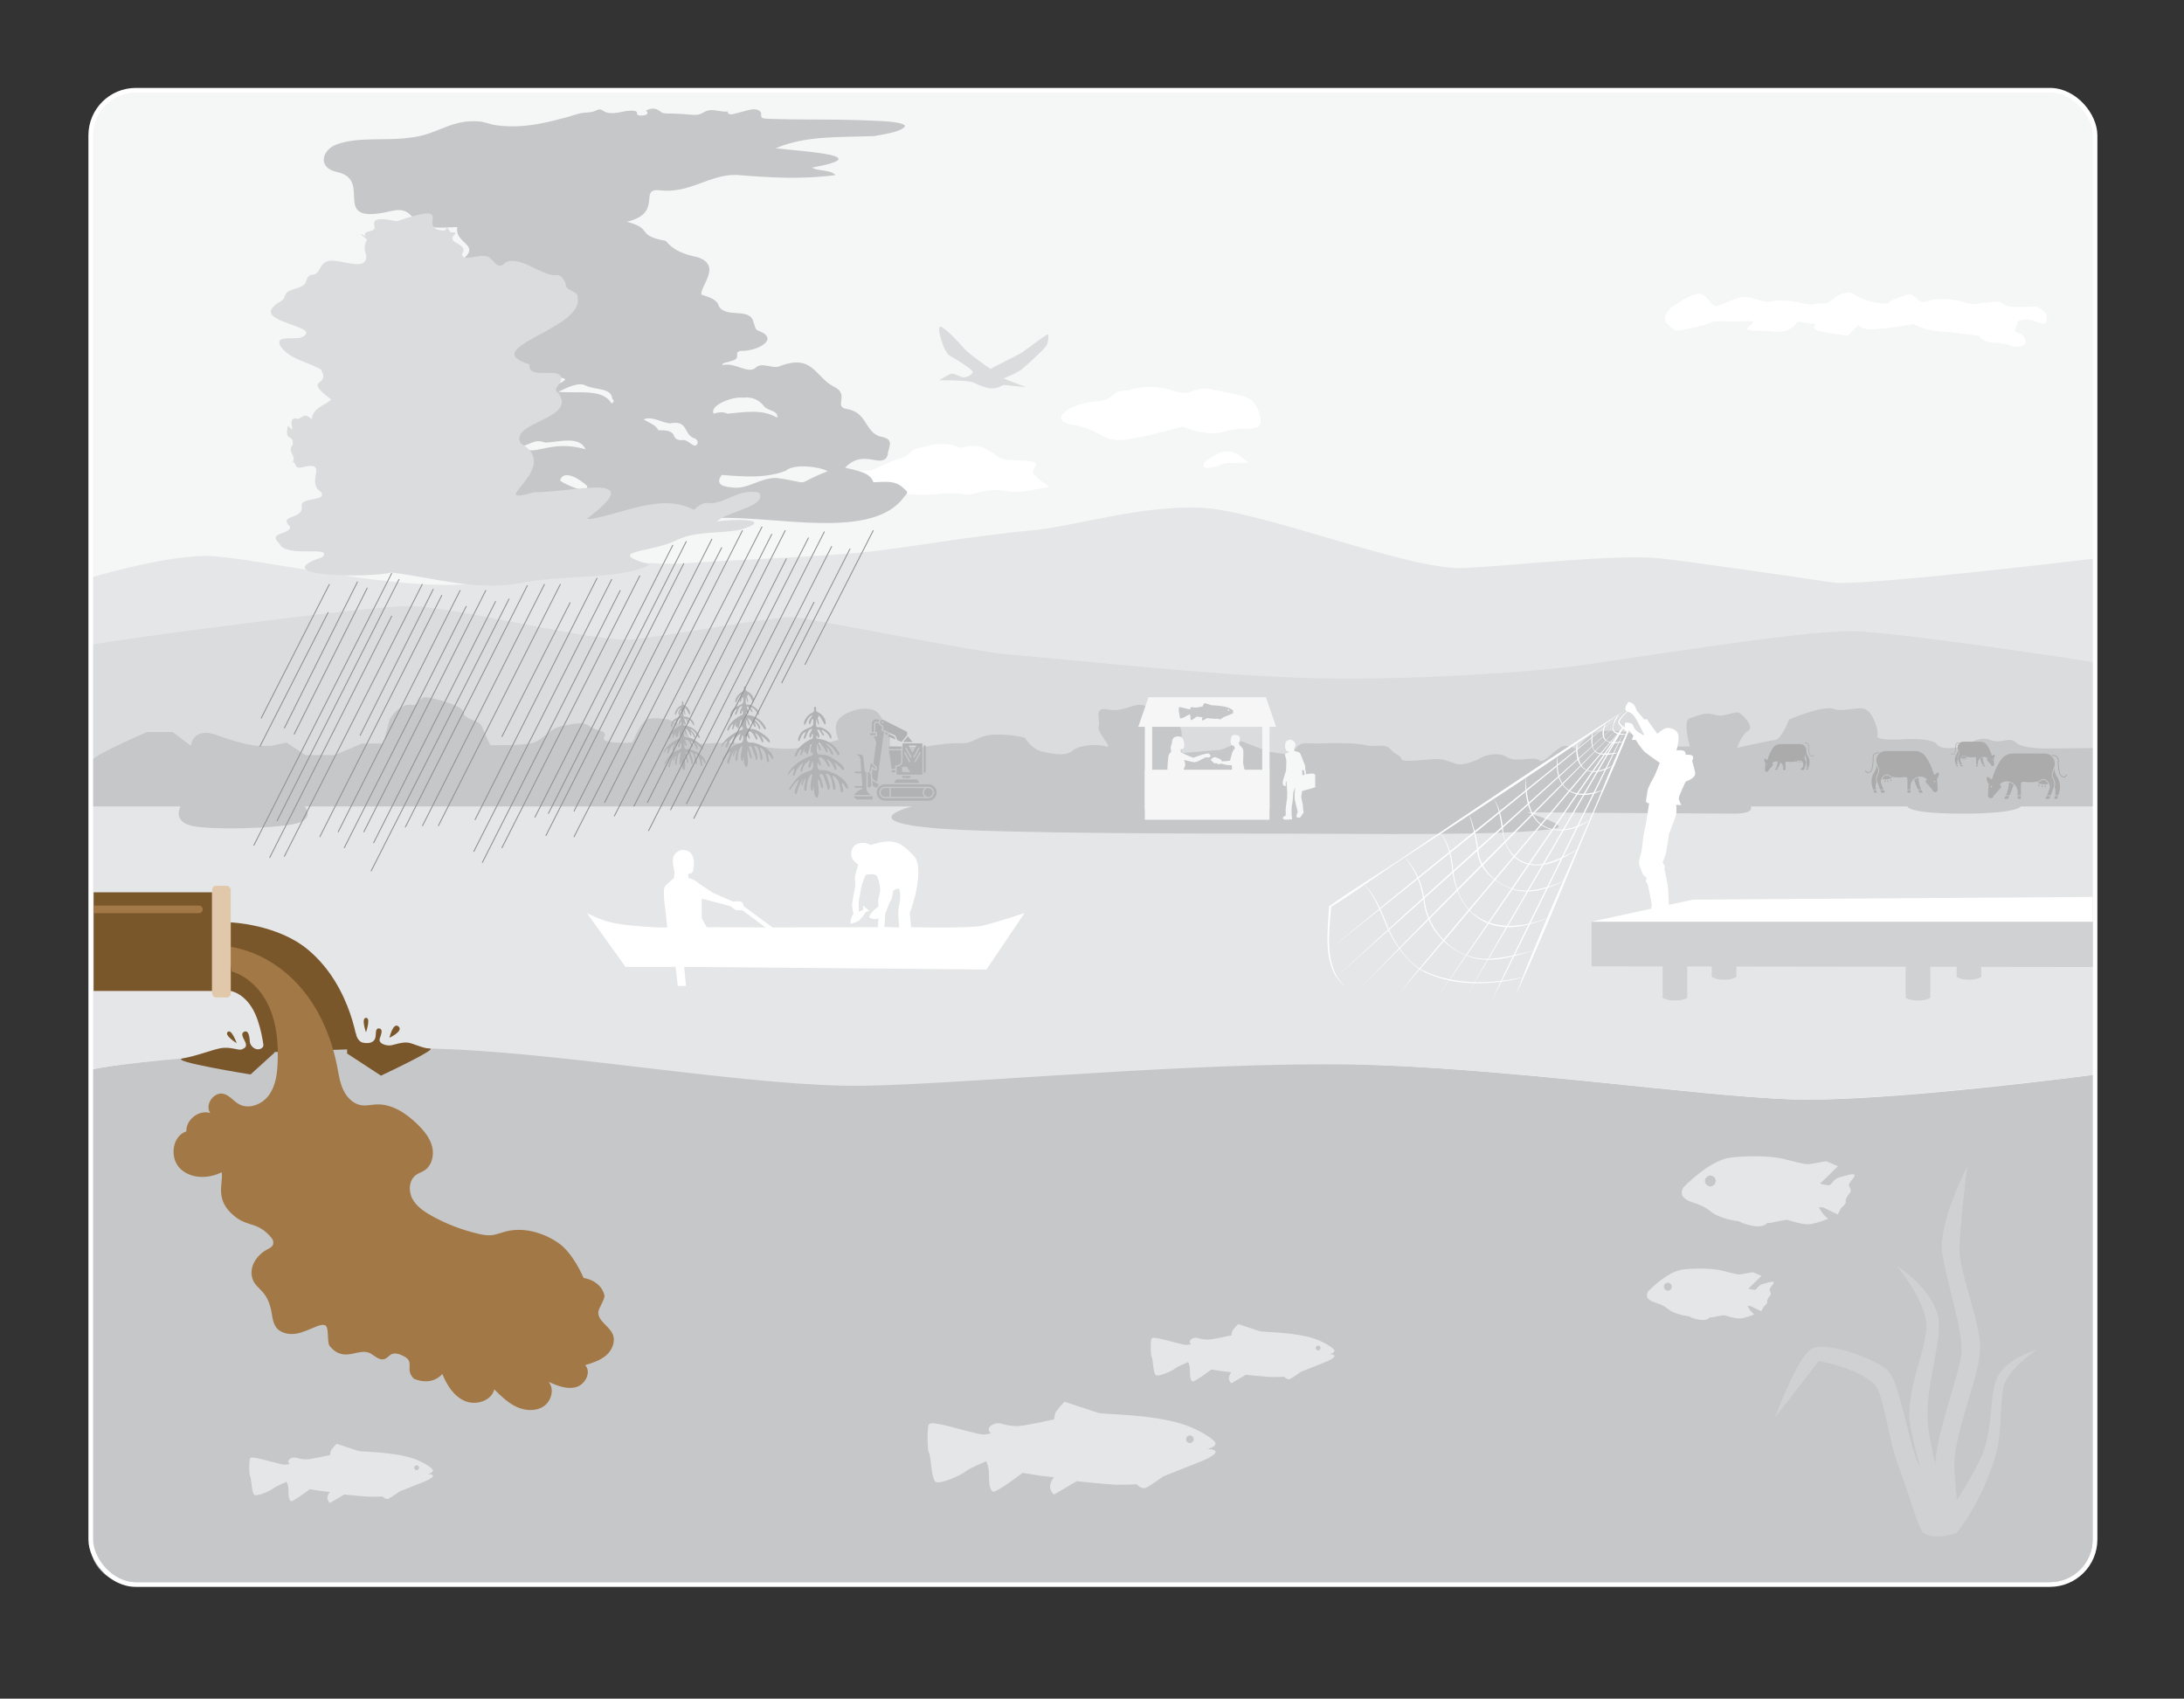 <?xml version="1.0" encoding="UTF-8"?>
<svg xmlns="http://www.w3.org/2000/svg" width="6.428in" height="5in" viewBox="0 0 462.82 360">
  <rect x="0" y="0" width="462.82" height="360" fill="#333333" stroke="none"/>
  <defs>
    <style>
      .cls-1 {
        fill: #e1c8aa;
      }

      .cls-2, .cls-3 {
        fill: #fff;
      }

      .cls-4 {
        fill: #7a562b;
      }

      .cls-5 {
        fill: #eceded;
      }

      .cls-3 {
        opacity: .5;
      }

      .cls-6 {
        stroke: #fff;
      }

      .cls-6, .cls-7 {
        fill: none;
        stroke-miterlimit: 10;
      }

      .cls-8 {
        fill: #636466;
      }

      .cls-9 {
        fill: #edeeee;
      }

      .cls-7 {
        stroke: #231f20;
        stroke-width: .2px;
      }

      .cls-10 {
        fill: #b6b8ba;
      }

      .cls-11 {
        fill: #ebecec;
      }

      .cls-12 {
        fill: #a1a3a6;
      }

      .cls-13 {
        fill: #8d8f92;
      }

      .cls-14 {
        fill: #565656;
      }

      .cls-15 {
        fill: #cbcdce;
      }

      .cls-16 {
        fill: #a27846;
      }
    </style>
  </defs>
  <g id="Background">
    <rect class="cls-11" x="19.235" y="19.13" width="424.729" height="316.679" rx="9.553" ry="9.553"/>
    <path class="cls-13" d="M19.235,226.682c7.22-1.636,47.925-6.135,77.338-4.966,29.412,1.169,57.057,7.421,81.349,7.091,22.969-.312,69.351-4.058,105.984-3.365,34.604.654,75.782,6.942,96.06,7.552,20.277.61,64.148-5.265,64.148-5.265l-.138,99.655c-.006,4.465-4.124,8.083-9.204,8.087l-406.316.329c-5.091.004-9.221-3.622-9.221-8.097v-101.022Z"/>
    <path class="cls-15" d="M443.964,149.206v-30.833s-48.442,5.829-55.237,5.113c0,0-27.163-4.007-36.41-5.099s-30.919,1.457-42.189,2.003-42.478-12.02-55.193-12.749c-12.715-.728-27.464,3.924-35.538,4.681-14.794,1.388-27.457,3.879-36.993,4.789-9.536.911-29.764,1.693-36.699,2.239-6.935.546-16.471-.911-17.916-.728s-20.877,3.952-25.14,4.735c-15.893,2.92-50.021-5.702-59.438-5.534-9.417.168-23.977,4.601-23.977,4.601v24.963"/>
    <path class="cls-10" d="M443.964,168.498v-28.129s-41.392-6.431-51.481-6.603c-11.325-.193-50.858,6.504-60.972,7.686-10.114,1.183-36.121,2.956-56.637,2.168-20.517-.788-40.676-3.144-61.55-4.942-6.891-.594-41.9-7.686-45.368-7.883-3.468-.197-26.296,3.942-33.809,4.73-7.513.788-38.433-7.095-47.391-7.095s-62.609,7.225-67.522,8.21v31.858"/>
    <path class="cls-13" d="M19.235,177.886v-16.55c.725-1.399,11.951-6.206,11.951-6.206h5.44l3.808,2.939s.363-4.198,5.621-2.239c5.258,1.959,8.341,2.239,8.341,2.239h3.082l3.264-.7,3.989,2.659h6.165l5.802-2.449h4.533s.544-2.029,1.088-4.268c.544-2.239,3.264-4.338,4.896-3.918,1.632.42,1.269-2.099,3.808-1.539,2.538.56,7.253,1.819,7.253,3.218s3.264,1.458,3.808,2.828c.544,1.37,1.813,4.029,1.813,4.029,0,0,7.253.14,9.247-.56,1.995-.7,3.445-3.02,5.802-3.469,2.357-.449,4.714-1.09,5.984,0s3.989.81,3.082,2.35c-.907,1.539,5.984,1.119,5.984,1.119,0,0,1.813-4.338,3.082-4.898,1.269-.56,4.533,0,4.533,0l3.445,1.428,1.632,3.889s7.978-.7,11.605-.14c3.626.56,5.984,1.259,9.973.98,3.989-.28,9.429-1.819,9.429-1.819,0,0-1.269-2.799,0-4.338s3.989-2.099,3.989-2.099c0,0,3.445-.84,4.714,1.119s2.176,3.358,2.176,3.358v3.218l6.89.28s5.258-.98,8.159-.84c2.901.14,3.264-1.679,7.072-1.819,3.808-.14,6.528.7,6.528.7,0,0,1.269,2.379,3.808,2.939s4.896.98,6.346-.28c1.451-1.259,5.44-1.399,7.072-.84,1.632.56-2.176-3.16-1.632-4.309s-1.357-4.227,2.042-3.527c3.398.7,5.755-1.819,7.931-.7,2.176,1.119,4.533,1.259,5.621,2.379,1.088,1.119,1.995,1.959,1.995,3.498v4.058l8.341-.7,4.352-1.819,5.802,2.239,4.896.7s.907-2.659,2.901-2.519c1.995.14,4.896,0,4.896,0,0,0,5.802-.14,7.797.42s3.989-.56,5.258.84,2.176,1.259,2.357,2.099,5.802,0,7.434,0,1.813.28,3.989.98c2.176.7,5.984-1.539,5.984-1.539,0,0,3.082-1.119,4.896.14,1.813,1.259,5.984-.28,6.89.7s3.808-3.078,5.44-3.078,2.538.84,2.538.84c0,0,1.995-3.864,5.984-4.031,3.989-.167,6.165.533,6.89,1.652.725,1.119,5.134,1.7,5.134,1.7l5.926-.021s-1.632-5.597,0-6.017c1.632-.42,3.082-1.399,5.258-.7s4.352-1.119,5.44-.28c1.088.84,2.901,2.992,1.632,3.665-1.269.673-2.357,3.611-2.357,3.611,0,0,6.89-1.539,8.159-1.679,1.269-.14,2.901-4.338,2.901-4.338,0,0,7.253-3.078,9.429-2.239,2.176.84,5.621-.84,7.072.28,1.451,1.119,2.538,4.338,2.176,5.457s5.621.7,5.621.7c0,0,5.984-.42,7.072,1.119,1.088,1.539,5.984.28,5.984.28,0,0,2.901-2.239,5.258-1.259s3.989-.84,5.44.56c1.451,1.399,6.89,1.259,6.89,1.259l9.882-.089v20.995"/>
    <path class="cls-15" d="M444.113,227.729s-45.243,5.844-64.148,5.265c-18.905-.579-60.603-6.772-92.866-7.373-34.154-.636-82.536,4.135-103.952,4.482-22.65.367-60.852-6.641-88.273-7.765-27.421-1.124-68.904,2.697-75.639,4.344v-55.777l19.018.001s-1.686,2.89,1.962,4.006,19.244.674,22.891-.482c3.604-1.142,1.457-3.524,1.457-3.524h128.75s-12.653,3.12,4.931,4.63c13.239,1.137,57.822,1.148,73.511,1.137,15.688-.011,49.606.567,58.011-1.137,2.91-.59-6.202-3.379-6.202-3.379,0,0,39.039.282,43.782.282s3.648-1.533,3.648-1.533h33.201s0,1.533,11.675,1.533,12.405-1.533,12.405-1.533h15.688l.149,56.823Z"/>
    <path class="cls-2" d="M198.007,94.117c-2.343.824-4.373.686-5.31,1.922-.937,1.235-2.218.961-3.842,1.785s-2.717,1.098-3.655,1.647c-.937.549-4.061,0-5.154.824-1.093.824-2.811,3.02-3.904,3.295s3.592,1.098,3.592,1.098c0,0,5.769-.961,7.258-.549,1.488.412,5.237.549,5.237.549,0,0,3.28.412,6.56,0s6.725.183,6.725.183c0,0,2.489-1.007,5.457-1.007s2.967.686,5.935.275c2.967-.412,5.466-.961,5.466-.961,0,0-2.499-1.647-3.28-2.745s1.562-2.196-.312-2.608-4.217-.137-5.779-.412-2.03-1.235-3.904-2.196c-1.874-.961-3.748-.824-4.842-.412-1.093.412-1.874-.686-4.061-.686h-2.187Z"/>
    <path class="cls-2" d="M404.332,62.417c-5.596,1.812-3.904,1.886-3.904,1.886,0,0-3.124.173-5.622-.943s-2.343-1.711-4.217-1.208-2.655,2.307-4.217,2.16c-1.562-.147-2.187.576-4.217.008-2.03-.567-4.685-.842-7.028-.43-2.343.412-3.868-1.68-7.088-.634-3.22,1.046-4.157,2.073-5.094,1.285-.937-.788-1.718-2.912-3.904-2.125-2.187.788-3.28,1.823-4.373,2.403s-2.655,2.777-1.249,3.875.937,1.785,3.748,1.098,4.061-.824,5.154-1.373,3.748-.275,4.998-.275,4.061-.275,4.217.137-3.124,1.785.312,1.785c3.436-0,5.22.549,6.749,0,1.529-.549,2.309-1.922,2.309-1.922l3.904.549s-1.249,1.175,1.249,1.617,5.466.854,5.466.854l2.343-2.334s.148.824,2.417.961,9.14-1.098,9.14-1.098c0,0,2.187.961,3.436,1.235,1.249.275,3.748.412,3.748.412l6.716.824s.937,1.51,3.748,1.51,3.28,1.235,5.31.686,0-2.608,0-2.608c0,0-1.874-.137-1.249-1.235s-.226-1.641,2.152-1.782c2.377-.14,4.095,2.062,4.408,0s-2.187-2.748-2.187-2.748c0,0-4.373.137-5.466,0-1.093-.137-2.343-1.098-2.343-1.098,0,0-3.959.275-4.947.549-.988.275-2.55-.549-4.268-.824s-4.217-.412-6.247.275c-2.03.686-2.446-1.946-3.904-1.474Z"/>
    <path class="cls-2" d="M256.553,97.055c-1.718.686-2.343,2.478,0,2.062,2.343-.415,2.03-.899,4.061-1s3.904,0,3.904,0c0,0-1.874-2.16-3.904-2.435s-4.061,1.373-4.061,1.373Z"/>
    <path class="cls-2" d="M239.264,82.733c-4.552,0-2.276,2.001-7.208,2.334-4.932.333-10.622,4.001-4.552,5.001,6.07,1,6.07,4.001,11.76,3.001,5.69-1,11.381-2.667,11.381-2.667,0,0,4.932,2.334,9.104,1,4.173-1.334,8.346.868,7.208-3.4-1.138-4.268-3.035-3.935-9.104-5.269-6.07-1.334-4.173,1.667-9.484,0-5.311-1.667-9.104,0-9.104,0Z"/>
    <path class="cls-10" d="M209.884,78.183s-4.517-3.106-5.404-4.154-4.315-4.759-5.203-4.799c-.887-.04.686,5.404,1.976,6.13s4.993,2.965,4.896,3.499c-.097.534-1.428,1.341-2.315,1.058-.887-.282-1.775-.968-2.541-.605s-2.276,1.291-2.276,1.291c0,0,1.792-.04,2.719,0s3.993.081,4.719.524,2.904,1.331,4.114,1.17,2.057-.726,2.057-.726l4.799.484-4.799-1.855s2.864-1.089,3.993-2.017,4.638-4.154,5.082-4.88c.444-.726.605-2.218.363-2.42s-4.961,3.589-5.848,4.033-6.332,3.267-6.332,3.267Z"/>
    <path class="cls-12" d="M383.737,285.961c2.949-1.976,13.696,2.076,16.274,4.426s4.468,15.935,6.622,20.026c.074.14.163.295.245.444-.942-3.441-1.793-6.902-2.123-9.227-.892-6.295,2.786-14.068,3.449-19.627.662-5.559-6.198-13.661-6.198-13.661,0,0,8.641,5.334,8.872,12.224.188,5.607-3.176,14.289-2.258,21.894.305,2.525.864,5.288,1.505,7.965.026-.416.056-.842.091-1.281.45-5.712,4.38-16.379,5.34-21.395.96-5.016-3.359-16.575-4.013-22.682-.654-6.107,5.346-17.883,5.346-17.883,0,0-1.639,12.649-1.639,17.665,0,5.016,4.145,14.404,4.362,20.501.217,6.096-5.909,18.616-5.452,25.953.179,2.879.355,5.035.52,6.656,1.737-2.726,3.959-6.381,5.354-9.622,2.184-5.073,1.625-11.764,2.897-15.604,1.563-4.719,8.626-6.649,8.626-6.649,0,0-6.395,4.207-7.069,8.187-.674,3.98-.295,9.887-1.611,14.278-3.097,10.333-8.249,16.323-8.249,16.323,0,0-4.491,1.666-7.068,0-1.285-1.598-3.421-9.532-5.134-13.87-2.225-5.633-3.212-15.586-5.132-17.57-3.398-3.51-11.852-5.001-11.852-5.001l-9.326,12.003s4.673-12.5,7.622-14.476Z"/>
    <rect class="cls-6" x="19.235" y="19.13" width="424.729" height="316.679" rx="9.553" ry="9.553"/>
    <rect class="cls-5" x="242.611" y="153.962" width="1.551" height="17.5"/>
    <rect class="cls-5" x="267.484" y="153.962" width="1.551" height="17.5"/>
    <rect class="cls-5" x="242.609" y="163.13" width="26.417" height="10.603"/>
    <polygon class="cls-5" points="270.438 154.041 241.208 154.041 243.387 147.773 268.259 147.773 270.438 154.041"/>
    <path class="cls-13" d="M261.054,150.901s.335-.088.326-.232c-.01-.144-.646-.532-1.158-.718-1.292-.469-3.343-.44-3.552-.507-.209-.067-1.368-.45-1.368-.45,0,0-.316.325-.364.45s-.048.258-.048.258c0,0-1.11.249-1.436.268-.325.019-.569-.067-.744-.105-.175-.038-.401.067-.446.191s.08.201.08.201c0,0-.179.071-.383.048-.248-.028-1.394-.364-1.654-.402-.26-.038-.461-.115-.49.096-.029.211-.045.909.04,1.072.085.163.084,1.043.266,1.149s1.012-.268,1.186-.412c.174-.144.843-.421.843-.421,0,0,.118.23.112.536-.006.306.031.66.175.689.144.029,1.178-.756,1.178-.756,0,0,.526.086.718.115.191.029.546.057.546.057,0,0-.179.211-.156.412.022.201.156.287.156.287l.909-.536s1.357.144,1.679.144.733-.019.733-.019c0,0,.211.23.392.134.182-.096.68-.45.68-.45,0,0,1.216-.488,1.445-.574s.67-.287.66-.412c-.01-.124-.325-.113-.325-.113ZM260.346,150.655c-.085,0-.153-.069-.153-.153s.069-.153.153-.153.153.069.153.153-.069.153-.153.153Z"/>
    <path class="cls-9" d="M278.709,166.862v-2.677s-.305-.318-.763-.259c-.457.059-1.168.168-1.168.168l-.2-1.275s.109-.31-.146-.874-.765-2.221-1.02-2.422c-.255-.2-1.129-.364-1.129-.364l-.073-.419s.473-.692.291-1.165c-.182-.473-.583-.674-.801-.765-.392-.163-1.092.18-1.238.453-.146.273-.152,1.138-.152,1.138,0,0,.262.869.477.833.434-.072.425.145.425.145,0,0-.897.345-.915.509-.018.164.291,1.111.291,1.111,0,0,.036,2.094-.127,2.531s-.619,2.039-.619,2.039c0,0-.072.801.147.892.219.091.487.14.487.14v-.786l.149-.283s.2,2.549.146,2.895,0,.674,0,.674c0,0-.328,2.076-.328,2.586s.036,1.129.036,1.129c0,0-.674.31-.637.583s.636.346.928.328c.292-.018.547-.091.547-.091,0,0,.401.109.473-.073.073-.182-.091-.801-.091-.801,0,0-.017-1.985.11-2.276.127-.291.236-2.24.236-2.24,0-.401.419-1.438.419-1.438,0,0-.182,2.039-.109,2.513.073.473.656,2.731.656,2.731,0,0-.364.801-.255,1.038.109.237.473.219.655.2s.51-.619.583-.728c.073-.109.291-.346.273-.473-.018-.127-.091-.364-.091-.364,0,0-.036-1.001-.127-1.366s-.291-1.311-.291-1.475c0-.164.182-1.238.182-1.238l2.768-.783ZM276.289,163.15c0,.027.19,1.04.19,1.04l-.461.136-.09-1.067.362-.108Z"/>
    <path class="cls-5" d="M261.099,155.915c-.244.218-.35,1.272-.35,1.272,0,0,.181.712.285.764s.44.091.44.091l.233.531s-.414.492-.531.79-.518,1.851-.518,1.851c0,0-.621.078-.997.117s-.906,0-.906,0c0,0,.104-.272.065-.304s-1.113-.55-1.398-.576-.867.576-.867.576c0,0,.597.641.752.719s.647,0,.647,0c0,0,.065.22.22.22s.621-.129.621-.129c0,0,.932.259,1.346.298s.893.052.893.052l.104,1.657s2.771-.181,2.693-.388-.388-1.469-.401-1.842.155-2.509-.026-2.858-.699-.829-.699-.829l-.168-.389s.375-1.065.155-1.437-1.256-.485-1.592-.184Z"/>
    <path class="cls-5" d="M249.194,156.12c.39-.085.969-.057,1.213.139.433.346.562,1.419.562,1.419,0,0,.01.816-.233,1.006-.15.118-.52.104-.52.104l.017.676s.728.294,1.022.468,1.646.658,1.646.658c0,0,1.628-.606,2.079-.71s.935-.26,1.178-.173.396.589.396.589c0,0-.344.387-.956.189-.104-.034-1.328.677-1.727.85s-.901.208-.901.208l-2.079-.485s.364.693.26,1.143-.312.797-.312.797l.173,2.252-2.962-.312v-1.334s-.589.087-.658-.139.139-3.118.26-3.412.537-.762.537-.762c0,0-.087-.52-.104-.831s.277-.883.277-1.109.035-1.057.831-1.23Z"/>
    <path class="cls-5" d="M249.932,171.102s-.327,1.104-.139,1.355.615.251.691.226.251-.251.251-.251c0,0,.652.151.903,0s.329-.534.329-.534l-.831-.269-.151-.527s-3.086-.652-3.161-.577-.276,1.43-.276,1.606.452.452.677.401.602-.552.602-.552l.1-.753,1.004-.125Z"/>
    <g>
      <path class="cls-15" d="M356.416,252.886c.054.589.107.749,1.017,1.391.91.642,3.104.803,5.084,2.462,1.98,1.659,5.994,2.087,5.994,2.087,0,0,1.07.696,3.211,1.017,2.141.321,2.757-.642,2.757-.642,0,0,.775,0,1.578-.214.803-.214,2.622-.482,2.622-.482,0,0,3.104,1.017,4.549.963s4.174-1.177,4.174-1.177c0,0-.535-.428-.963-.91-.428-.482-1.017-1.552-1.017-1.552l.91.054,3.104,1.499.696-1.338s1.231-1.017,1.017-1.391c-.214-.375.428-1.338.856-1.82s.054-.91-.161-1.552c-.214-.642,1.338-1.766,1.177-2.248-.161-.482-1.659.107-3.051.428-1.391.321-1.82,1.606-2.301,1.713-.482.107-1.98-.321-1.98-.321l3.8-3.693-2.515-1.07s-2.783.535-3.693.642c-.91.107-3.693-.749-5.566-1.177-1.873-.428-6.101-.749-10.704-.268-4.603.482-9.74,5.834-10.329,6.422,0,0-.321.589-.268,1.177ZM361.304,250.282c0-.631.511-1.142,1.142-1.142.631,0,1.142.511,1.142,1.142,0,.631-.511,1.142-1.142,1.142s-1.142-.511-1.142-1.142Z"/>
      <path class="cls-15" d="M349.014,274.602c.039.432.079.55.746,1.021.668.471,2.278.589,3.73,1.806,1.453,1.217,4.398,1.531,4.398,1.531,0,0,.785.51,2.356.746,1.571.236,2.023-.471,2.023-.471,0,0,.569,0,1.158-.157.589-.157,1.924-.353,1.924-.353,0,0,2.278.746,3.338.707s3.063-.864,3.063-.864c0,0-.393-.314-.707-.668-.314-.353-.746-1.139-.746-1.139l.668.039,2.278,1.1.51-.982s.903-.746.746-1.021c-.157-.275.314-.982.628-1.335s.039-.668-.118-1.139c-.157-.471.982-1.296.864-1.649-.118-.353-1.217.079-2.238.314-1.021.236-1.335,1.178-1.689,1.257-.353.079-1.453-.236-1.453-.236l2.788-2.71-1.846-.785s-2.042.393-2.71.471c-.668.079-2.71-.55-4.084-.864-1.374-.314-4.477-.55-7.854-.196-3.377.353-7.147,4.28-7.579,4.712,0,0-.236.432-.196.864ZM352.6,272.691c0-.463.375-.838.838-.838s.838.375.838.838c0,.463-.375.838-.838.838s-.838-.375-.838-.838Z"/>
    </g>
  </g>
  <g id="Invasive-species">
    <g>
      <path class="cls-15" d="M255.88,307.123s1.766-.466,1.715-1.222c-.051-.756-3.404-2.802-6.102-3.782-6.807-2.471-17.608-2.319-18.712-2.672-1.103-.353-7.204-2.37-7.204-2.37,0,0-1.664,1.714-1.916,2.37s-.252,1.361-.252,1.361c0,0-5.849,1.311-7.563,1.412-1.714.101-2.998-.353-3.919-.555-.921-.202-2.114.353-2.35,1.008s.42,1.059.42,1.059c0,0-.941.373-2.017.252-1.307-.147-7.343-1.916-8.714-2.118-1.371-.202-2.429-.605-2.581.504-.151,1.109-.236,4.79.21,5.647.446.857.444,5.496,1.403,6.05.959.555,5.33-1.412,6.246-2.168.915-.756,4.443-2.219,4.443-2.219,0,0,.623,1.21.59,2.824-.034,1.613.163,3.479.922,3.63.759.151,6.205-3.983,6.205-3.983,0,0,2.773.454,3.782.605,1.008.151,2.874.303,2.874.303,0,0-.942,1.109-.824,2.168.118,1.059.824,1.513.824,1.513l4.79-2.824s7.15.756,8.844.756,3.862-.101,3.862-.101c0,0,1.109,1.21,2.067.706.958-.504,3.58-2.37,3.58-2.37,0,0,6.403-2.571,7.613-3.025,1.21-.454,3.529-1.513,3.479-2.168-.05-.655-1.714-.593-1.714-.593ZM252.155,305.826c-.446,0-.807-.361-.807-.807s.361-.807.807-.807.807.361.807.807-.361.807-.807.807Z"/>
      <path class="cls-15" d="M281.702,287.022s1.127-.297,1.094-.78c-.033-.482-2.171-1.788-3.892-2.412-4.342-1.576-11.233-1.48-11.937-1.705-.704-.225-4.596-1.512-4.596-1.512,0,0-1.061,1.094-1.222,1.512s-.161.868-.161.868c0,0-3.731.836-4.825.901-1.094.064-1.913-.225-2.5-.354-.588-.129-1.349.225-1.499.643s.268.675.268.675c0,0-.601.238-1.287.161-.833-.094-4.684-1.222-5.559-1.351-.874-.129-1.55-.386-1.646.322-.097.708-.15,3.056.134,3.602.284.547.283,3.506.895,3.86s3.4-.901,3.984-1.383c.584-.482,2.834-1.415,2.834-1.415,0,0,.398.772.376,1.801-.021,1.029.104,2.219.588,2.316.484.096,3.958-2.541,3.958-2.541,0,0,1.769.289,2.412.386.643.097,1.833.193,1.833.193,0,0-.601.708-.526,1.383.075.675.526.965.526.965l3.056-1.801s4.561.482,5.642.482,2.464-.064,2.464-.064c0,0,.708.772,1.319.45.611-.322,2.284-1.512,2.284-1.512,0,0,4.085-1.64,4.857-1.93s2.252-.965,2.219-1.383c-.032-.418-1.094-.378-1.094-.378ZM279.325,286.195c-.284,0-.515-.23-.515-.515s.23-.515.515-.515.515.23.515.515-.23.515-.515.515Z"/>
      <path class="cls-15" d="M90.663,312.398s1.127-.297,1.094-.78c-.033-.482-2.171-1.788-3.892-2.412-4.342-1.576-11.233-1.48-11.937-1.705-.704-.225-4.596-1.512-4.596-1.512,0,0-1.061,1.094-1.222,1.512s-.161.868-.161.868c0,0-3.731.836-4.825.901-1.094.064-1.913-.225-2.5-.354-.588-.129-1.349.225-1.499.643s.268.675.268.675c0,0-.601.238-1.287.161-.833-.094-4.684-1.222-5.559-1.351-.874-.129-1.55-.386-1.646.322-.097.708-.15,3.056.134,3.602.284.547.283,3.506.895,3.86s3.4-.901,3.984-1.383c.584-.482,2.834-1.415,2.834-1.415,0,0,.398.772.376,1.801-.021,1.029.104,2.219.588,2.316.484.096,3.958-2.541,3.958-2.541,0,0,1.769.289,2.412.386.643.097,1.833.193,1.833.193,0,0-.601.708-.526,1.383.075.675.526.965.526.965l3.056-1.801s4.561.482,5.642.482,2.464-.064,2.464-.064c0,0,.708.772,1.319.45.611-.322,2.284-1.512,2.284-1.512,0,0,4.085-1.64,4.857-1.93s2.252-.965,2.219-1.383c-.032-.418-1.094-.378-1.094-.378ZM88.286,311.571c-.284,0-.515-.23-.515-.515s.23-.515.515-.515.515.23.515.515-.23.515-.515.515Z"/>
    </g>
  </g>
  <g id="Habitat">
    <g>
      <g>
        <path class="cls-14" d="M426.577,159.696c-1.046,0-2.022.525-2.598,1.398-.793,1.201-1.403,2.513-1.809,3.893-.023.08-.091.138-.173.152-.082.013-.164-.022-.211-.091-.161-.235-.412-.39-.694-.43-.013-.003-.025.005-.029.018-.137.512.007,1.059.377,1.437l-.161,2.58c.046.309.315.535.627.526.313-.008.569-.249.598-.561l1.492-1.653-.001.001c.128-.178.093-.424-.079-.56-.052-.04-.083-.103-.083-.17s.031-.129.083-.17c.671-.524,1.579-.626,2.35-.265.772.36,1.275,1.123,1.303,1.974v.76h.695v-2.369c0-.144.063-.28.173-.374.109-.094.254-.135.396-.113.953.148,1.922.143,2.874-.016.279-.09.54-.226.774-.402.287-.217.673-.242.985-.065.549.313.897.886.92,1.518.004.146-.015.293-.059.434-.147.474-.327.936-.536,1.387h.793c.193-.508.377-1.02.551-1.535.289-.614.253-1.332-.096-1.914-.273-.454-.318-1.009-.123-1.501l.376-.948h-.001c.262-.662.18-1.411-.22-1.999-.4-.59-1.066-.942-1.778-.943l-6.714-0ZM421.985,166.55c.048-.002.093.016.128.049s.053.079.053.127c.001.047-.018.092-.05.126-.033.033-.078.052-.126.052-.047,0-.092-.019-.125-.052-.033-.034-.051-.079-.051-.126,0-.095.076-.173.172-.176h0Z"/>
        <path class="cls-14" d="M438.01,164.216c-.063.317-.333.552-.657.57-.481-.081-.868-.439-.987-.912-.196-.783-.295-1.585-.295-2.391,0-.065.005-.129.014-.192.039-.277-.045-.556-.228-.767-.183-.211-.449-.332-.729-.332h-.181l-.216-.191h.396c.334,0,.653.146.873.398.22.253.32.588.274.919-.009.055-.014.11-.015.165.001.791.098,1.578.29,2.344.098.392.414.691.811.767.228-.021.415-.19.46-.414.011-.051.061-.084.112-.075.051.01.084.06.075.111l.001 0Z"/>
        <path class="cls-14" d="M432.245,166.259l-.18-.064-.126.35c-.017.049.008.103.058.121s.104-.008.122-.057l.126-.35Z"/>
        <path class="cls-14" d="M432.889,166.404l-.19-.03v.435c.003.05.045.089.094.089.05,0,.092-.039.095-.089v-.405Z"/>
        <path class="cls-14" d="M433.464,166.429l-.199.002.114.387c.015.049.068.077.118.063.05-.015.079-.067.065-.118l-.098-.334Z"/>
        <path class="cls-14" d="M434.311,169.231c-.016.04-.055.066-.098.066h-.637c-.037.001-.072-.019-.091-.05-.019-.032-.02-.072-.002-.105.074-.137.146-.275.214-.414h.811c-.065.168-.13.336-.198.504h.001Z"/>
        <path class="cls-14" d="M428.264,168.727h-.695v.465c0,.058.047.105.105.105h.484c.058,0,.105-.048.105-.105v-.465Z"/>
        <path class="cls-14" d="M425.551,169.237c-.017.037-.054.059-.094.059h-.606c-.038,0-.072-.021-.091-.054-.018-.033-.017-.074.003-.106.082-.134.159-.27.231-.41h.797c-.078.171-.157.341-.239.51l-.001-0Z"/>
        <path class="cls-14" d="M425.705,165.817c-.004.941-.216,1.869-.619,2.719h.789c.317-.72.599-1.454.846-2.201-.283-.264-.635-.444-1.015-.519v0Z"/>
        <path class="cls-14" d="M432.596,165.413c-.252.191-.534.337-.834.433.707.379,1.528.49,2.309.309-.139-.334-.386-.614-.701-.793-.245-.139-.55-.119-.775.051l0-.001Z"/>
        <path class="cls-14" d="M435.338,169.152c-.013.032-.008.069.011.098.02.029.052.046.087.046h.409c.042.001.081-.024.097-.064.071-.166.136-.335.195-.506h-.661c-.037.145-.083.288-.138.426h.001Z"/>
        <path class="cls-14" d="M435.916,164.606c.528.822.731,1.813.566,2.777-.067.39-.162.776-.283,1.153h-.681c.113-.58.078-1.178-.102-1.74.19-.606.111-1.263-.216-1.808-.242-.403-.282-.895-.11-1.333l.281-.711h.001c.035.591.222,1.164.542,1.662l.001 0Z"/>
      </g>
      <g>
        <path class="cls-14" d="M377.302,157.687c-.649,0-1.254.326-1.612.868-.492.745-.87,1.559-1.122,2.415-.015.05-.056.086-.108.094-.051.008-.102-.014-.131-.056-.1-.146-.256-.242-.43-.267-.008-.002-.016.003-.018.011-.085.318.004.657.234.892l-.1,1.601c.028.192.196.332.389.326.194-.005.353-.154.371-.348l.926-1.025-.001.001c.079-.11.057-.263-.049-.347-.032-.025-.051-.064-.051-.105s.019-.08.051-.105c.416-.325.98-.389,1.458-.164.479.224.791.697.808,1.225v.472h.431v-1.47c0-.089.039-.174.107-.232.067-.059.158-.084.246-.07.591.092,1.193.089,1.783-.01.173-.056.335-.14.48-.249.178-.134.418-.15.611-.04.341.194.556.55.571.942.003.091-.009.182-.037.269-.091.294-.203.581-.333.86h.492c.12-.315.234-.633.342-.952.18-.381.157-.826-.06-1.188-.169-.282-.197-.626-.076-.931l.233-.588h-.001c.163-.411.112-.875-.137-1.241-.248-.366-.661-.584-1.103-.585l-4.165-0ZM374.453,161.94c.03-.001.058.01.079.031s.033.049.033.079c.001.029-.011.057-.031.078-.021.021-.049.032-.078.032-.029,0-.057-.012-.077-.032-.021-.021-.032-.049-.032-.078,0-.059.047-.108.106-.109h0Z"/>
        <path class="cls-14" d="M384.396,159.974c-.039.197-.207.342-.408.353-.298-.05-.539-.273-.612-.566-.122-.486-.183-.984-.183-1.484,0-.04.003-.08.009-.119.024-.172-.028-.345-.142-.476-.114-.131-.279-.206-.452-.206h-.112l-.134-.118h.246c.207,0,.405.09.541.247.137.157.198.365.17.57-.006.034-.009.068-.009.103.001.491.061.979.18,1.455.061.243.257.429.503.476.142-.013.258-.118.285-.257.007-.032.038-.052.07-.046.032.006.052.037.046.069l.001 0Z"/>
        <path class="cls-14" d="M380.819,161.241l-.112-.04-.078.217c-.011.031.005.064.036.075s.065-.005.076-.035l.078-.217Z"/>
        <path class="cls-14" d="M381.219,161.331l-.118-.018v.27c.002.031.028.055.059.055.031,0,.057-.024.059-.055v-.251Z"/>
        <path class="cls-14" d="M381.575,161.346l-.123.001.071.24c.009.031.042.048.073.039.031-.009.049-.042.04-.073l-.061-.207Z"/>
        <path class="cls-14" d="M382.101,163.085c-.01.025-.034.041-.061.041h-.395c-.023.001-.045-.012-.056-.031-.012-.02-.012-.045-.001-.065.046-.085.09-.171.133-.257h.503c-.04.104-.081.209-.123.313h.001Z"/>
        <path class="cls-14" d="M378.349,162.772h-.431v.289c0,.036.029.065.065.065h.301c.036,0,.065-.03.065-.065v-.289Z"/>
        <path class="cls-14" d="M376.666,163.089c-.011.023-.033.037-.059.037h-.376c-.023,0-.045-.013-.056-.033-.011-.021-.011-.046.002-.066.051-.083.099-.168.143-.254h.495c-.049.106-.098.212-.148.317h-.001Z"/>
        <path class="cls-14" d="M376.762,160.967c-.003.584-.134,1.16-.384,1.687h.49c.197-.447.372-.902.525-1.365-.176-.164-.394-.275-.63-.322v0Z"/>
        <path class="cls-14" d="M381.037,160.716c-.156.118-.331.209-.517.269.439.235.948.304,1.433.192-.086-.207-.239-.381-.435-.492-.152-.086-.341-.074-.481.032v-.001Z"/>
        <path class="cls-14" d="M382.738,163.036c-.008.02-.005.043.007.061.012.018.032.028.054.028h.254c.026.001.05-.015.06-.04.044-.103.084-.208.121-.314h-.41c-.023.09-.051.178-.086.264h.001Z"/>
        <path class="cls-14" d="M383.097,160.216c.328.51.453,1.125.351,1.723-.042.242-.1.481-.176.715h-.423c.07-.36.049-.731-.063-1.079.118-.376.069-.784-.134-1.122-.15-.25-.175-.555-.068-.827l.175-.441h.001c.022.367.138.722.336,1.031l.001 0Z"/>
      </g>
      <g>
        <path class="cls-14" d="M399.592,159.169c-.654.001-1.266.325-1.634.867-.368.541-.444,1.229-.202,1.838h-.001l.345.872c.179.452.138.962-.113,1.38-.321.535-.354,1.195-.088,1.76.16.473.329.944.506,1.411h.729c-.192-.414-.358-.839-.493-1.275-.04-.13-.059-.264-.055-.399.021-.581.341-1.108.846-1.395.287-.163.642-.14.905.059.215.162.455.287.711.369.875.146,1.766.151,2.642.015.131-.02.264.017.364.104.101.086.159.211.159.344v2.178s.639,0,.639,0v-.699c.026-.782.488-1.484,1.198-1.815.709-.332,1.543-.238,2.16.244.048.038.076.095.076.156,0,.061-.028.119-.076.156-.158.125-.19.351-.073.515l-.001-.001,1.371,1.519c.026.287.262.508.549.515.287.008.534-.199.577-.483l-.148-2.372c.34-.348.472-.85.347-1.321-.003-.012-.015-.019-.026-.017-.259.037-.49.18-.638.396-.043.063-.119.095-.194.083-.076-.012-.138-.066-.159-.14-.373-1.269-.933-2.475-1.663-3.579-.53-.803-1.427-1.285-2.388-1.285l-6.172 0ZM409.985,165.469c.088.002.158.074.158.162,0,.043-.017.084-.047.116-.031.031-.072.048-.115.048-.044,0-.085-.017-.116-.048-.03-.031-.047-.073-.046-.116,0-.044.017-.086.049-.116s.074-.047.117-.045h0Z"/>
        <path class="cls-14" d="M395.254,163.323c-.009-.047.021-.093.069-.102.047-.009.093.021.103.069.041.207.213.362.423.381.365-.069.656-.344.746-.705.177-.705.266-1.428.267-2.155-.001-.051-.006-.102-.014-.152-.042-.305.05-.613.252-.845.202-.232.495-.366.802-.366h.364l-.198.175h-.166c-.257.001-.501.112-.67.306-.169.194-.245.451-.21.705.008.059.013.117.013.177,0,.741-.091,1.479-.271,2.198-.109.434-.465.764-.907.838-.297-.017-.546-.232-.604-.524l.001-0Z"/>
        <path class="cls-14" d="M400.669,165.523c.017.045.067.069.112.052s.069-.066.053-.112l-.116-.321-.165.059.116.322Z"/>
        <path class="cls-14" d="M399.961,165.707c.003.046.041.082.088.082.045,0,.084-.036.087-.082v-.4s-.174.027-.174.027v.373Z"/>
        <path class="cls-14" d="M399.342,165.665c-.013.046.013.094.059.108.045.013.094-.012.108-.058l.105-.356-.183-.002-.09.307Z"/>
        <path class="cls-14" d="M398.654,167.933c-.062-.154-.122-.309-.182-.463h.745c.063.128.129.255.197.381.017.031.016.067-.002.097-.017.029-.05.047-.083.046h-.586c-.04,0-.075-.024-.09-.06h.001Z"/>
        <path class="cls-14" d="M404.213,167.898c0,.053.043.097.097.097h.445c.054,0,.097-.044.097-.097v-.428s-.639,0-.639,0v.428Z"/>
        <path class="cls-14" d="M406.706,167.939c-.075-.155-.148-.312-.22-.469h.733c.066.128.137.254.212.377.018.03.019.067.002.097-.017.031-.049.05-.083.05h-.557c-.037,0-.071-.021-.087-.055l-.001 0Z"/>
        <path class="cls-14" d="M406.565,164.795c-.349.069-.673.234-.933.477.226.686.486,1.361.777,2.023h.725c-.371-.781-.565-1.635-.569-2.5v-0Z"/>
        <path class="cls-14" d="M400.23,164.425c-.207-.156-.487-.175-.712-.047-.29.164-.516.421-.644.729.719.166,1.473.064,2.123-.284-.276-.088-.535-.223-.767-.398l0.0.001Z"/>
        <path class="cls-14" d="M397.711,167.861c-.051-.127-.093-.259-.127-.392h-.608c.055.157.114.312.179.465.015.036.05.059.089.059h.376c.032,0,.062-.016.08-.042.017-.026.021-.06.01-.09h.001Z"/>
        <path class="cls-14" d="M397.179,163.682c.294-.458.466-.984.498-1.527h.001l.259.653c.159.402.121.855-.101,1.225-.3.501-.373,1.105-.198,1.662-.165.516-.197,1.066-.093,1.599h-.626c-.112-.347-.198-.701-.26-1.06-.151-.886.035-1.797.52-2.552l.001-0Z"/>
      </g>
      <g>
        <path class="cls-14" d="M416.029,157.186c-.388 0-.751.192-.968.514-.218.321-.263.728-.12,1.089h-0l.205.516c.106.268.082.57-.067.818-.19.317-.21.708-.052,1.043.095.281.195.56.3.836h.432c-.114-.245-.212-.497-.292-.755-.024-.077-.035-.157-.032-.236.013-.344.202-.657.501-.827.17-.096.38-.083.537.035.127.096.27.17.422.219.518.087,1.047.09,1.566.009.077-.012.157.01.216.062.06.051.094.125.094.204v1.291s.378,0,.378,0v-.414c.015-.464.289-.879.71-1.076.42-.197.915-.141,1.28.144.028.023.045.056.045.093,0,.036-.017.07-.045.093-.094.074-.113.208-.043.305l-0-0.0.813.9c.016.17.155.301.326.305.17.005.317-.118.342-.286l-.088-1.406c.202-.206.28-.504.206-.783-.002-.007-.009-.011-.016-.01-.153.022-.29.107-.378.235-.025.037-.07.056-.115.049-.045-.007-.082-.039-.094-.083-.221-.752-.553-1.467-.986-2.121-.314-.476-.845-.762-1.415-.762l-3.658 0ZM422.188,160.92c.052.001.094.044.094.096,0,.025-.01.05-.028.069-.018.018-.043.028-.068.028-.026,0-.05-.01-.069-.028-.018-.019-.028-.043-.027-.069,0-.026.01-.051.029-.069s.044-.028.07-.027h0Z"/>
        <path class="cls-14" d="M413.458,159.649c-.005-.028.013-.055.041-.061.028-.005.055.013.061.041.024.122.126.214.251.226.216-.041.389-.204.442-.418.105-.418.158-.846.158-1.277-0-.03-.003-.06-.008-.09-.025-.181.029-.363.149-.501.119-.138.293-.217.475-.217h.216l-.117.104h-.098c-.152 0-.297.066-.397.181-.1.115-.145.267-.124.418.005.035.008.07.008.105,0,.439-.054.876-.161,1.303-.065.258-.276.453-.538.497-.176-.01-.324-.138-.358-.31l0-0Z"/>
        <path class="cls-14" d="M416.667,160.952c.01.026.04.041.067.031s.041-.039.031-.066l-.069-.19-.098.035.069.191Z"/>
        <path class="cls-14" d="M416.248,161.061c.002.027.024.048.052.048.027,0,.05-.021.051-.048v-.237s-.103.016-.103.016v.221Z"/>
        <path class="cls-14" d="M415.881,161.036c-.008.027.008.056.035.064.027.008.056-.007.064-.034l.062-.211-.108-.001-.053.182Z"/>
        <path class="cls-14" d="M415.473,162.38c-.037-.092-.072-.183-.108-.275h.442c.037.076.076.151.117.226.01.018.009.04-.001.057-.01.017-.029.028-.049.027h-.347c-.024,0-.045-.014-.053-.036h0Z"/>
        <path class="cls-14" d="M418.768,162.359c0,.031.025.057.057.057h.264c.032,0,.057-.026.057-.057v-.254s-.378,0-.378,0v.254Z"/>
        <path class="cls-14" d="M420.245,162.384c-.045-.092-.088-.185-.13-.278h.434c.039.076.081.15.126.223.011.018.011.04.001.058-.01.018-.029.029-.049.029h-.33c-.022,0-.042-.012-.051-.032h-0Z"/>
        <path class="cls-14" d="M420.161,160.521c-.207.041-.399.139-.553.282.134.407.288.807.461,1.199h.43c-.22-.463-.335-.969-.337-1.481v-0Z"/>
        <path class="cls-14" d="M416.407,160.301c-.122-.093-.288-.104-.422-.028-.172.097-.306.25-.382.432.426.098.873.038,1.258-.168-.164-.052-.317-.132-.454-.236v.001Z"/>
        <path class="cls-14" d="M414.914,162.338c-.03-.075-.055-.153-.075-.232h-.36c.032.093.068.185.106.276.009.022.03.035.053.035h.223c.019,0,.037-.009.047-.025.01-.016.013-.036.006-.053h0Z"/>
        <path class="cls-14" d="M414.599,159.861c.174-.271.276-.583.295-.905h0l.153.387c.094.238.072.507-.06.726-.178.297-.221.655-.117.985-.098.306-.117.632-.055.948h-.371c-.066-.206-.117-.416-.154-.628-.09-.525.021-1.065.308-1.513l0-0Z"/>
      </g>
    </g>
    <g>
      <path class="cls-8" d="M168.096,163.019c-.455.357-.781.862-1.212,1.405.102-1.412,2.735-3.531,5.171-4.3.402-.368.108-.833.174-1.171.1,1.262-.751.638-.272-1.025-.236-.914-.641,2.116-.943,1.926-.535-.284.03-1.246.151-1.706-.529,2.027-1.161,1.469-.343-.177v-.001c.009-.01.018-.02.026-.031-.304.606-.69,1.203-.91,1.888-.063.403-.472.209-.302-.14.046-.174.098-.345.148-.517-.051-.106.362-.495-.16-.313-.438.358-.599.932-.866,1.423-.835.44.056-1.271.332-1.517v.001c.846-1.019,1.915-1.787,3.106-2.233.076-.202.17-1.231-.127-.972-.121.246-.079.753-.389.795-.535-.458.285-1.328.449-1.906-1.189.054-1.13,1.989-1.721,2.181-.302-.387.288-1.003.316-1.461h-.001c.015-.009.029-.018.043-.029-.604.033-1.127,1.076-1.278,1.761-.359.519-.452-.306-.264-.589.74-2.478,3.387-1.634,3.111-3.236q.079-.571-.155-.723c-.425.251-.211,1.13-.617,1.157-.494-.659.329-1.352.67-2.004-.874.311-1.151,1.08-1.51,1.869-.05.122-.111.279-.272.212-.38-.766.866-2.268,1.622-2.508.39-.145.487-.373.44-.762-.152-.591.419-.799.438-.122-.103.544.159.678.594.87.777.354,1.691,1.61,1.369,2.487-.443.006-.883-1.838-1.588-1.995.112.048.299.488-.01.4-.169.593.402.993.156,1.706-.327-.443-.245-.915-.47-1.319,0,.505-.184,1.157.01,1.612.175.308.583.09.881.184.913.283,2.543,1.188,2.266,2.373-.158.075-.276-.092-.326-.236-.32-.785-.899-1.254-1.6-1.576-.527.042.69.874.289,1.207-.496-.087-.62-1.43-1.349-1.295.092.514.735,1.296.363,1.735-.258.096-.301-.158-.347-.361-.218-.327-.229.376-.121.55,1.983.204,3.636.965,4.704,2.927.24.226.118.809-.227.541-.74-1.049-1.447-2.275-2.743-2.522.006.002-.019-.035-.019-.035.542.45,2.007,1.804,1.697,2.556-.189.095-.263-.088-.328-.223-.267-.539-.489-1.195-1.031-1.455h.001c-.014-.006-.028-.012-.041-.02.172.243.609,1.528-.023,1.067-.373-.853-.764-1.554-1.652-2.066.148.388.981,2.428.208,1.591-.163-.365-.215-.785-.503-1.206-.253,3.605.622,1.332,3.109,2.873.638.383,2.934,1.737,2.622,2.552-.169.167-.309.014-.433-.118h.002c-.528-.575-1.124-1.07-1.772-1.472.216.263.924,1.351.505,1.616-.152.06-.24-.051-.285-.189-.327-.759-.785-1.617-1.495-1.984-.451-.15.445.81.424,1.063.229.412-.304.691-.421.212-.337-.679-1.008-2.038-1.826-1.647-.152.063-.032.125.006.188.178.372.233.8.422,1.181-.041.807-.582-.148-.677-.478-.233,1.246-.088,1.877,1.219,1.706,1.823.245,5.115,1.83,5.214,3.957-.534.118-.734-.924-1.178-1.198-.37-.073.15,1.169.117,1.502l-.001-.001c.039.085.039.184-.001.268-.039.084-.114.142-.199.157-.085.014-.172-.017-.232-.084-.061-.067-.088-.162-.075-.255-.178-1.223-.493-2.747-1.721-3.185.048.965.97,2.221.466,3.075-.224.073-.289-.133-.333-.313-.336-1.131-.141-3.067-1.586-3.164.273.872,1.273,2.819.655,3.437-.388-.021-.244-.413-.338-.638-.09-.574-.444-1.03-.552-1.615-.183-.43-.203-.993-.759-1.119-.131.072-.43.063-.288.298.192.332,1.373,3.73.275,2.445-.13-.618-.229-1.178-.591-1.718-.216,1.289.476,2.983-.176,4.008-.865-.132-.59-1.579-.815-2.298-.281.265.076.828-.376.878-.633-.725.077-2.629.096-3.64,0,.001.03-.048.03-.048-.914.519-1.076,1.942-1.211,2.974-.049.247.074.73-.27.734-.6-.35.057-2.109.136-2.744-.002.004.028-.033.028-.033-.498.385-.623,1.043-.805,1.639-.526-.109.216-1.76.522-1.986-.642.702-1.346,2.126-1.621,3.317-.065.218-.113.507-.393.392-.482-.481.627-2.256.74-2.966-.005.004.002-.047.002-.047-.739.529-1.261,1.337-1.79,2.107-.067.085-.14.194-.253.073.061-.72.854-1.386,1.253-2,2.33-3.024,4.253-.895,3.783-4.001-.557.382-.237,1.25-.779,1.326-.446-.246.001-.939.09-1.31h-.001c.012-.115.053-.224.118-.315.072-.036.047.072.036-.018-.063-.054-.217.16-.331.139-.708.544-1.28,1.19-1.382,2.19-.014.131-.08.241-.186.234-.504-.431.228-1.431.382-1.951-.001-.001-.05-.032-.05-.032h.001c-.802.572-1.397,1.43-1.686,2.428-.087.556-.655.319-.394-.168.091-.364.342-1.077.372-1.218v.001c-.047.176-.189.302-.356.317l-0.0 0Z"/>
      <path class="cls-8" d="M141.417,158.643c-.319.27-.547.652-.85,1.063.072-1.068,1.918-2.672,3.625-3.254.282-.279.076-.631.122-.886.07.955-.526.483-.191-.775-.165-.691-.45,1.601-.661,1.457-.375-.215.021-.942.106-1.29-.371,1.534-.814,1.112-.241-.134v-.001c.006-.007.013-.015.019-.023-.213.459-.484.91-.638,1.428-.044.305-.331.158-.212-.106.032-.131.069-.261.104-.391-.036-.08.254-.374-.112-.237-.307.271-.42.705-.607,1.077-.586.333.039-.962.233-1.148v.001c.593-.771,1.343-1.352,2.178-1.69.053-.153.119-.932-.089-.736-.085.186-.056.57-.273.601-.375-.346.2-1.005.315-1.442-.834.041-.793,1.505-1.207,1.65-.211-.293.202-.759.221-1.106h-0c.01-.007.02-.014.03-.022-.424.025-.79.814-.896,1.332-.252.393-.317-.232-.185-.445.519-1.875,2.375-1.236,2.181-2.448q.056-.432-.109-.547c-.298.19-.148.855-.432.875-.346-.499.23-1.023.469-1.516-.612.235-.807.817-1.059,1.414-.035.092-.078.211-.191.16-.267-.58.607-1.716,1.138-1.897.273-.109.342-.282.308-.577-.107-.447.294-.604.307-.092-.072.412.111.513.416.658.545.268,1.185,1.218.96,1.881-.311.004-.619-1.39-1.114-1.509.078.036.21.369-.007.303-.119.449.282.751.109,1.29-.23-.335-.172-.692-.33-.998,0,.382-.129.876.007,1.219.123.233.409.068.618.139.64.214,1.783.899,1.589,1.795-.111.057-.193-.069-.229-.179-.224-.594-.63-.949-1.122-1.193-.37.032.483.661.203.913-.348-.066-.435-1.082-.946-.98.064.389.516.981.254,1.312-.181.073-.211-.12-.243-.273-.153-.248-.161.285-.085.416,1.39.154,2.549.73,3.298,2.215.168.171.083.612-.159.409-.519-.794-1.014-1.721-1.923-1.908.004.002-.014-.027-.014-.027.38.34,1.407,1.365,1.19,1.934-.133.072-.184-.066-.23-.169-.187-.408-.343-.904-.723-1.101h0c-.01-.004-.019-.009-.029-.015.121.184.427,1.156-.016.807-.262-.645-.536-1.176-1.158-1.563.104.294.688,1.837.146,1.203-.114-.276-.151-.594-.353-.912-.177,2.728.436,1.008,2.18,2.173.447.29,2.057,1.314,1.838,1.931-.118.126-.216.011-.304-.089h.001c-.37-.435-.788-.809-1.243-1.114.152.199.648,1.022.354,1.223-.107.045-.168-.038-.2-.143-.23-.574-.55-1.223-1.048-1.501-.316-.113.312.613.297.804.16.312-.213.523-.295.16-.236-.514-.707-1.542-1.28-1.246-.107.048-.023.095.005.143.124.281.163.605.296.893-.029.61-.408-.112-.474-.361-.163.942-.062,1.42.855,1.291,1.278.185,3.587,1.384,3.656,2.994-.374.089-.515-.699-.826-.906-.259-.055.105.884.082,1.136l-0-.001c.027.064.027.139-0.0.203-.028.064-.08.107-.139.119-.06.011-.12-.013-.163-.064-.043-.051-.062-.122-.053-.193-.124-.925-.345-2.078-1.206-2.409.034.73.68,1.681.327,2.327-.157.055-.202-.101-.233-.237-.236-.855-.099-2.32-1.112-2.394.191.659.893,2.132.459,2.601-.272-.016-.171-.312-.237-.483-.063-.434-.311-.779-.387-1.222-.129-.326-.142-.751-.532-.846-.092.054-.301.048-.202.225.135.251.963,2.822.193,1.85-.091-.468-.161-.891-.414-1.299-.152.975.334,2.257-.123,3.032-.607-.1-.414-1.195-.571-1.738-.197.201.053.626-.264.664-.444-.548.054-1.989.067-2.754,0,.001.021-.036.021-.036-.641.393-.755,1.469-.849,2.25-.034.187.052.552-.189.555-.421-.265.04-1.595.095-2.076-.001.003.02-.025.02-.025-.349.291-.437.789-.564,1.24-.368-.083.151-1.332.366-1.502-.45.531-.944,1.608-1.137,2.509-.046.165-.079.384-.275.297-.338-.364.44-1.707.519-2.244-.003.003.001-.035.001-.035-.518.4-.884,1.012-1.255,1.594-.047.065-.098.147-.177.055.043-.545.599-1.049.879-1.513,1.634-2.288,2.982-.677,2.652-3.027-.39.289-.166.946-.546,1.003-.313-.186.001-.711.063-.991h-0c.009-.087.037-.169.082-.239.051-.027.033.054.025-.014-.044-.041-.152.121-.232.105-.497.412-.898.901-.969,1.657-.01.099-.056.183-.13.177-.354-.326.16-1.083.268-1.476-.001-.001-.035-.024-.035-.024h0c-.562.433-.98,1.082-1.182,1.837-.061.421-.459.241-.277-.127.064-.275.239-.815.261-.921v.001c-.033.133-.133.229-.25.24l-0.0 0Z"/>
      <path class="cls-8" d="M153.842,157.213c-.393.316-.675.763-1.047,1.243.088-1.25,2.363-3.125,4.468-3.806.348-.326.093-.738.15-1.036.086,1.117-.649.565-.235-.907-.204-.809-.554,1.873-.815,1.704-.463-.252.026-1.102.131-1.51-.458,1.794-1.003,1.3-.297-.157v-.001c.008-.009.016-.017.023-.027-.263.536-.596,1.065-.787,1.671-.054.357-.408.185-.261-.124.04-.154.085-.305.128-.458-.044-.094.312-.438-.138-.277-.378.317-.518.825-.749,1.26-.722.389.049-1.125.287-1.343v.001c.731-.902,1.655-1.582,2.684-1.977.066-.179.147-1.09-.109-.861-.105.218-.069.666-.336.703-.463-.405.246-1.175.388-1.687-1.028.048-.977,1.76-1.487,1.93-.261-.343.249-.887.273-1.293h-.001c.013-.008.025-.016.037-.026-.522.029-.974.952-1.105,1.558-.31.46-.391-.271-.228-.521.639-2.193,2.927-1.446,2.689-2.864q.069-.505-.134-.64c-.367.222-.182 1-.533,1.024-.427-.583.284-1.197.579-1.774-.755.275-.994.956-1.305,1.654-.043.108-.096.247-.235.187-.329-.678.749-2.007,1.402-2.22.337-.128.421-.33.38-.675-.132-.523.362-.707.378-.108-.089.482.137.6.513.77.671.314,1.461,1.425,1.183,2.201-.383.005-.763-1.626-1.373-1.766.097.042.258.432-.009.354-.146.525.347.879.134,1.51-.283-.392-.211-.81-.406-1.167,0,.447-.159,1.024.008,1.426.151.272.504.079.762.163.789.25,2.198,1.051,1.958,2.1-.137.066-.238-.081-.282-.209-.276-.695-.777-1.11-1.383-1.395-.456.037.596.773.25,1.068-.428-.077-.536-1.266-1.166-1.146.079.455.635,1.147.314,1.535-.223.085-.26-.14-.3-.32-.188-.29-.198.333-.104.487,1.713.18,3.142.854,4.065,2.591.207.2.102.716-.196.478-.639-.929-1.25-2.014-2.37-2.232.005.002-.017-.031-.017-.031.468.398,1.735,1.597,1.466,2.262-.163.084-.227-.077-.283-.197-.231-.477-.423-1.057-.891-1.288h.001c-.012-.005-.024-.011-.036-.017.149.215.526,1.353-.02.944-.322-.755-.66-1.375-1.428-1.829.128.343.848,2.149.18,1.408-.141-.323-.186-.695-.435-1.067-.219,3.191.538,1.179,2.687,2.542.551.339,2.536,1.537,2.266,2.258-.146.147-.267.012-.374-.104h.002c-.456-.509-.971-.947-1.532-1.303.187.233.798,1.196.436,1.43-.132.053-.208-.045-.246-.167-.283-.672-.678-1.431-1.292-1.756-.389-.132.384.717.367.941.198.365-.263.611-.364.187-.291-.601-.872-1.804-1.578-1.458-.132.056-.028.111.006.167.153.329.201.708.365,1.045-.035.714-.503-.131-.585-.423-.201,1.102-.076,1.661,1.053,1.51,1.575.217,4.42,1.619,4.506,3.502-.461.104-.634-.818-1.018-1.06-.32-.064.129,1.034.101,1.329l-.001-.001c.033.075.033.163-.001.237-.034.074-.098.126-.172.139-.074.012-.148-.015-.201-.074-.052-.059-.076-.143-.065-.225-.153-1.082-.426-2.431-1.487-2.819.042.854.838,1.966.403,2.722-.194.064-.249-.118-.287-.277-.291-1.001-.122-2.714-1.371-2.801.236.771,1.1,2.495.566,3.042-.335-.019-.211-.365-.292-.565-.078-.508-.384-.912-.477-1.43-.158-.381-.175-.879-.656-.99-.113.064-.372.056-.249.264.166.294,1.187,3.301.238,2.164-.113-.547-.198-1.042-.511-1.52-.187,1.141.411,2.64-.152,3.547-.748-.117-.51-1.398-.704-2.034-.243.235.065.733-.325.777-.547-.641.066-2.326.083-3.221,0,.001.026-.042.026-.042-.79.46-.93,1.719-1.046,2.632-.042.219.064.646-.233.65-.518-.31.049-1.866.117-2.428-.002.004.025-.029.025-.029-.43.34-.538.923-.696,1.451-.454-.097.186-1.558.451-1.757-.555.621-1.163,1.881-1.401,2.935-.056.193-.098.449-.339.347-.417-.425.542-1.997.639-2.625-.004.003.002-.041.002-.041-.638.468-1.09,1.184-1.547,1.865-.057.076-.121.172-.219.064.052-.637.738-1.227,1.083-1.77,2.014-2.676,3.675-.793,3.269-3.541-.481.338-.205,1.107-.673,1.174-.386-.218.001-.831.078-1.16h-.001c.011-.102.046-.198.102-.279.062-.032.041.064.031-.016-.054-.048-.187.142-.286.123-.612.482-1.106,1.054-1.195,1.939-.012.116-.069.214-.161.207-.436-.382.197-1.267.33-1.726-.001-.001-.044-.028-.044-.028h.001c-.693.507-1.207,1.266-1.457,2.149-.075.492-.566.282-.341-.149.079-.322.295-.953.321-1.078v.001c-.041.156-.163.267-.308.28l-0.0 0Z"/>
      <g>
        <path class="cls-8" d="M190.974,159.021h-2.585s.542,3.901.542,3.901h.779s0-.594,0-.594c0-.079.064-.144.144-.144h.225c.493,0,.894-.401.894-.894l0-2.269Z"/>
        <path class="cls-8" d="M190.974,158.732h-2.607v-.465h2.607v.465Z"/>
        <path class="cls-8" d="M188.409,155.568l-.212.508,1.571.628-.21-.577-1.149-.559Z"/>
        <path class="cls-8" d="M187.549,155.53l.47.221.129-.31-.55-.268-.049.357Z"/>
        <path class="cls-8" d="M191.305,164.892h1.513s.232-.438.232-.438h-1.977s.232.438.232.438Z"/>
        <path class="cls-8" d="M189.711,163.676h-.761v-.465h.761v.465Z"/>
        <path class="cls-8" d="M191.073,157.225l1.168-1.466v-.645s-4.974-2.516-4.974-2.516c-.254-.129-.565-.036-.707.212-.072.126-.09.273-.051.412.039.14.131.255.258.325l.184.1c.276.151.382.49.24.771l-.095.188,2.64,1.286c.034.017.06.045.072.081l.319.874.945.377ZM187.279,153.082c0,.12-.097.217-.217.217s-.217-.097-.217-.217c0-.12.097-.217.217-.217s.217.097.217.217Z"/>
        <path class="cls-8" d="M184.496,164.095c-.013-.207-.164-.377-.368-.413l-.239-.043v3.276s.388-.078.388-.078c.218-.044.373-.245.359-.467l-.14-2.275h0Z"/>
        <path class="cls-8" d="M184.507,168.478c-.495-.331-.908-.811-.908-1.387v-3.505s-.241-.043-.241-.043c-.063-.011-.112-.063-.118-.128l-.294-2.898c-.037-.363-.34-.637-.705-.637h-.752s.304.175.304.175c.319.183.525.512.551.879l.174,2.455c.003.04-.011.079-.039.109s-.065.046-.106.046h-1.243s0,.34,0,.34h1.288c.076,0,.139.059.144.134l.172,2.431c.003.04-.011.079-.039.109s-.065.046-.106.046l-1.46.001v.34s1.46,0,1.46,0c.069,0,.128.049.142.116.014.068-.023.135-.086.162-.724.298-1.283.72-1.669,1.253h3.53l-0.0 0Z"/>
        <path class="cls-8" d="M194.353,165.181h-4.421s-.514.744-.514.744h5.449s-.514-.744-.514-.744Z"/>
        <path class="cls-8" d="M184.568,161.83c-.053.017-.092.063-.1.117l-.207,1.469c.102.031.194.083.271.15l.138-.982c.008-.055.046-.101.099-.118s.111-.002.149.039l.423.449c.026.028.062.045.101.046.04.002.076-.013.104-.039.059-.055.061-.147.006-.205l-.836-.888c-.038-.04-.097-.055-.149-.039v0Z"/>
        <path class="cls-8" d="M185.57,155.776h-1.194v-.368h1.194v.368Z"/>
        <path class="cls-8" d="M186.628,153.8c-.181-.099-.315-.26-.382-.454l-.5-.164c-.063-.021-.129-.011-.183.028-.054.039-.084.098-.084.164v1.744s.235,0,.235,0c.079,0,.144.064.144.144v.658c0,.079-.064.144-.144.144h-.53s.497,1.281.497,1.281c.009.023.012.048.009.072l-.619,4.403.693.737c.164.174.156.449-.018.613-.084.079-.194.12-.31.118-.116-.004-.223-.052-.303-.136l-.216-.23-.147,1.043c.008.036.013.073.016.111l.047.768c.21.274.411.481.613.631.141.105.284.182.429.232l1.449-10.669-.486-.237c-.035-.017-.061-.047-.074-.084s-.009-.077.008-.111l.161-.319c.071-.142.018-.311-.121-.388l-.184-.1Z"/>
        <path class="cls-8" d="M186.201,153.027c.008-.126.043-.249.108-.361.01-.017.021-.033.032-.049l-.369-.121c-.095-.031-.193-.047-.291-.047-.194,0-.381.061-.541.177-.243.176-.383.449-.383.75v1.743s.434,0,.434,0v-1.744c0-.159.074-.305.203-.398.128-.093.292-.118.442-.069l.364.12h0Z"/>
        <path class="cls-8" d="M190,164.166h5.457s0-6.622,0-6.622h-4.194s.001,3.745.001,3.745c0,.652-.531,1.183-1.183,1.183h-.081s0,1.694 0,1.694ZM193.865,161.549c-.07-.038-.096-.126-.057-.196l1.035-1.898c.038-.07.126-.096.196-.058.07.038.096.126.058.196l-1.035,1.899c-.026.048-.076.075-.127.075-.024,0-.047-.006-.069-.018h0ZM193.632,160.554c-.07-.038-.096-.126-.057-.195l1.035-1.899c.038-.07.126-.096.196-.058.07.038.096.126.058.196l-1.035,1.899c-.026.048-.076.075-.127.075-.024,0-.047-.006-.069-.018h0ZM193.36,159.524l-.819-1.501h1.637s-.818,1.501-.818,1.501ZM193.089,160.554c-.022.012-.046.018-.069.017-.052,0-.101-.027-.127-.075l-1.035-1.899c-.038-.07-.012-.158.058-.196.07-.038.158-.012.196.058l1.035,1.899c.038.07.012.158-.058.196h0ZM192.913,161.353c.039.07.012.158-.057.196-.022.012-.046.018-.069.018-.052,0-.101-.027-.127-.075l-1.035-1.899c-.038-.07-.012-.158.058-.196.07-.038.158-.012.196.058l1.035,1.898h0ZM191.119,162.84c0-.191.155-.346.346-.346h.711c0,.014.729,1.143.729,1.143h-1.44c-.191,0-.346-.155-.346-.346l0-.451Z"/>
        <path class="cls-8" d="M195.516,167.95c0-.372.167-.705.431-.929h-7.165s0,1.858,0,1.858h7.165c-.264-.223-.431-.557-.431-.929v-0Z"/>
        <path class="cls-8" d="M195.805,167.95c0,.512.417.929.929.929s.929-.417.929-.929c0-.512-.417-.929-.929-.929s-.929.417-.929.929Z"/>
        <path class="cls-8" d="M191.419,157.254h1.974s-1.006-1.215-1.006-1.215l-.968,1.215Z"/>
        <path class="cls-8" d="M180.903,168.768c.139.351.461.659.948.659h3.075s0-.659,0-.659h-4.022Z"/>
        <path class="cls-8" d="M195.934,163.779c.151-.063.249-.209.249-.372v-5.084c0-.164-.098-.31-.249-.372l-.188-.078v5.983s.188-.077.188-.077h0Z"/>
        <path class="cls-8" d="M185.79,167.95c0,.957.779,1.736,1.736,1.736h9.232c.957,0,1.736-.779,1.736-1.736s-.778-1.736-1.736-1.736h-9.232c-.957,0-1.735.778-1.736,1.736ZM186.332,167.95c0-.672.546-1.218,1.218-1.218h9.184c.672,0,1.218.546,1.218,1.218,0,.672-.546,1.218-1.218,1.218h-9.184c-.672,0-1.218-.546-1.218-1.218Z"/>
        <path class="cls-8" d="M184.925,166.352c.002.039.001.077-.003.114.115.123.25.225.399.303.136.071.29.123.458.158.104-.176.232-.335.382-.472v-.391c-.311-.027-.604-.144-.889-.356-.138-.102-.274-.227-.411-.376l.063,1.021h0Z"/>
        <path class="cls-8" d="M187.55,167.022c-.512,0-.929.417-.929.929,0,.512.417.929.929.929h.943s0-1.858,0-1.858h-.943s0,0,0,0Z"/>
      </g>
    </g>
  </g>
  <g id="Fishing-pressure">
    <g>
      <g>
        <polyline class="cls-12" points="443.458 195.333 337.272 195.333 337.272 204.794 443.458 204.941"/>
        <polyline class="cls-2" points="337.272 195.333 358.714 190.665 443.458 190.089 443.458 195.333"/>
        <path class="cls-12" d="M357.562,211.462s-.804.578-2.613.578-2.613-.578-2.613-.578v-7.891h5.225v7.891Z"/>
        <path class="cls-12" d="M409.061,211.462s-.804.578-2.613.578-2.613-.578-2.613-.578v-7.891h5.225v7.891Z"/>
        <path class="cls-12" d="M367.966,207.052s-.804.578-2.613.578-2.613-.578-2.613-.578v-7.891h5.225v7.891Z"/>
        <path class="cls-12" d="M419.857,207.052s-.804.578-2.613.578-2.613-.578-2.613-.578v-7.891h5.225v7.891Z"/>
      </g>
      <g>
        <path class="cls-2" d="M345.666,150.14c-.884.835-1.955,1.656-2.479,2.764-.043.111-.011.178.058.303.483.709,1.24,1.231,1.928,1.738-1.915,4.666-3.882,9.31-5.967,13.904-5.951,13.759-11.376,27.742-17.695,41.343 0.0 0-.046-.019-.046-.019,5.417-13.985,11.728-27.591,17.514-41.42,1.846-4.645,3.808-9.24,5.822-13.813l.058.208c-.456-.348-.892-.711-1.297-1.121-.264-.316-.76-.719-.616-1.188.463-.976,1.878-2.179,2.72-2.697h0Z"/>
        <path class="cls-2" d="M316.124,212.04c3.76-8.089,10.065-20.674,14.036-28.78,4.018-8.113,10.123-20.724,14.26-28.669-3.76,8.089-10.065,20.674-14.036,28.78-4.018,8.113-10.123,20.725-14.261,28.669h0Z"/>
        <path class="cls-2" d="M304.838,211.01c10.783-16.037,28.07-41.002,39.128-57.118-0.0 0.0.211.134.211.134l-16.758,28.759c-4.152,7.175-12.616,21.579-16.866,28.696,4.104-7.219,12.449-21.663,16.65-28.821-0.0 0,16.758-28.759,16.758-28.759l.211.134-19.616,28.524c-4.861,7.119-14.76,21.401-19.719,28.453h0Z"/>
        <path class="cls-2" d="M296.774,210.182c6.432-7.958,16.901-20.254,23.552-28.19,6.701-7.935,16.975-20.297,23.743-28.029-6.432,7.958-16.901,20.254-23.552,28.19-6.701,7.935-16.975,20.297-23.743,28.029h0Z"/>
        <path class="cls-2" d="M288.005,209.6c17.611-18.053,37.541-38.139,55.455-55.89-17.611,18.053-37.541,38.139-55.455,55.89h0Z"/>
        <path class="cls-2" d="M281.872,201.126c19.831-16.308,42.232-34.418,62.331-50.393-19.83,16.308-42.231,34.419-62.331,50.393h0Z"/>
        <path class="cls-2" d="M283.357,206.859c18.976-17.38,40.428-36.702,59.691-53.764-18.976,17.38-40.428,36.702-59.691,53.764h0Z"/>
        <path class="cls-2" d="M343.059,151.401c-.563,1.324-2.427,3.42-.016,3.954.513.165,1.141.182,1.644.311-.563.09-1.146.081-1.71-.062-.547-.132-1.23-.482-1.264-1.125.069-1.122.542-2.337,1.347-3.077h0Z"/>
        <path class="cls-2" d="M344.072,157.113c-1.219.519-2.743.581-3.876-.195-1.053-1.018-.482-2.708.076-3.829 0-0.0.023.01.023.01-1.113,4.026-.056,4.605,3.776,4.014h0Z"/>
        <path class="cls-2" d="M337.542,155.071c-.15,2.92-.624,4.922,3.137,4.615.776-.006,1.627-.161,2.372-.173-1.515.43-3.249.74-4.739.045-1.353-.952-1.226-3.129-.77-4.486h0Z"/>
        <path class="cls-2" d="M341.915,162.189c-4.761,3.159-8.764.84-7.702-4.924.036,1.003.008,2.125.246,3.131.883,4.407,4.486,3.126,7.456,1.792h0Z"/>
        <path class="cls-2" d="M330.069,160.046c-.437,7.18,2.895,9.651,9.676,7.347-0.0 0.0.01.023.01.023-6.292,3.025-10.831-.665-9.686-7.37h0Z"/>
        <path class="cls-2" d="M337.007,173.728c-2.875,2.235-7.25,3.178-10.467,1.121-3.033-2.365-3.386-6.708-3.305-10.273.114,1.79.271,3.706.745,5.474,1.512,7.124,7.86,6.794,13.026,3.678h0Z"/>
        <path class="cls-2" d="M316.421,169.108c1.396,1.872,1.849,4.354,2.099,6.643.113,5.11,4.445,8.693,9.459,7.081,2.225-.654,4.338-1.686,6.351-2.865-.871.689-1.994,1.26-3.016,1.795-4.312,2.436-9.856,2.565-12.098-2.599-1.407-3.187-.817-7.063-2.795-10.054h0Z"/>
        <path class="cls-2" d="M331.505,186.66c-3.379,1.7-7.498,3.095-11.219,1.722-2.418-.9-4.686-2.436-6.097-4.638-.729-1.085-1.09-2.412-1.166-3.698-.314-2.548-.949-5.058-1.719-7.52.514,1.121.857,2.456,1.209,3.682.334,1.249.615,2.518.753,3.81.282,5.128,5.884,9.19,10.84,8.707,2.555-.207,5.073-1.101,7.4-2.065h0Z"/>
        <path class="cls-2" d="M305.245,176.561c1.996,2.275,2.516,5.466,2.782,8.379,1.467,11.247,10.733,13.345,20.144,9.508-1.265.673-2.797,1.1-4.225,1.47-8.547,2.296-14.852-2.363-16.107-10.953-.307-2.928-.799-6.03-2.595-8.403h0Z"/>
        <path class="cls-2" d="M325.249,201.361c-4.713,1.439-10.112,3.201-14.856,1.01-4.888-2.096-8.119-6.365-8.754-11.642-.465-3.373-1.767-6.568-4.032-9.082,2.456,2.403,3.797,5.68,4.271,9.035.677,6.699,6.535,12.749,13.455,12.539,3.353-.147,6.711-1.032,9.916-1.861h0Z"/>
        <path class="cls-2" d="M289.026,187.36c2.699,2.626,3.917,6.28,5.316,9.653,1.546,3.307,3.695,6.522,6.847,8.482,6.609,3.327,14.522,3.16,21.611,1.581-1.694.577-3.622.85-5.439,1.077-5.477.583-11.333.147-16.244-2.541-3.11-2.055-5.331-5.209-6.946-8.518-1.445-3.39-2.632-6.988-5.145-9.734h0Z"/>
        <path class="cls-2" d="M285.117,209.11c-4.996-3.859-3.745-11.449-3.464-17.01,5.036-3.635,10.572-6.907,15.771-10.424,15.026-10.192,31.581-21.413,46.816-31.107-14.609,10.347-31.601,21.299-46.729,31.238-4.991,3.261-10.884,7.616-15.42,10.345-.42,5.622-1.595,12.818,3.026,16.957h0Z"/>
      </g>
      <path class="cls-2" d="M345.15,148.741c-.457.406-.915,1.474-.635,1.829s1.092.203,1.88,1.321c.788,1.118,2.083,4.014,2.083,4.014,0,0-1.321-.661-1.829-1.169-.508-.508-.483-1.092-.813-1.321s-1.407-.33-1.407-.33c0,0-.245,1.092-.118,1.474s.965.279.965.279l.864,1.067-.33.915h.838s1.194,1.956,2.032,2.642c.838.686,3.049,2.21,3.049,2.21,0,0-.788,2.109-1.143,2.795-.356.686-1.423,2.49-1.474,3.252s-.381,1.905-.279,2.185.635.356.635.356c0,0-.279,1.829-.381,2.464s-.279,2.261-.559,3.125-.559,4.268-.711,4.802-.584,1.829-.457,2.464c.127.635.737,2.159.94,2.388s.559.356.61.559-.203.686-.102.838.457.584.457.838.661,3.125.737,3.709-.178,1.27-.051,1.372.584,0,.584,0l3.176.045s-.203-3.831-.203-4.39-.584-3.531-.762-4.065.178-.457.051-.813-.457-.61-.432-.838.457-1.118.61-1.702.737-4.395.737-4.395c0,0,1.372-3.43,1.499-4.141s0-1.956,0-1.956l1.118.076s-.61-.965-.559-1.524c.051-.559,1.372-3.303,1.423-3.43s.381-.102,1.016-.483,1.092-.813,1.016-1.448c-.076-.635-.635-2.464-.635-2.464,0,0,.508-1.016-.102-1.219-.61-.203-1.27-.102-1.27-.102,0,0,.025-.737-.508-.889s-1.448-.051-1.448-.051c0,0,.686-2.287.381-3.354s-1.499-1.423-2.337-1.397-2.083,1.245-2.083,1.245l-1.804-2.464-.406-.635-.584.051-1.626-1.931s-.178-.686-.508-1.143-1.143-.661-1.143-.661Z"/>
    </g>
    <path class="cls-2" d="M217.116,193.51s-6.122,2.025-8.815,2.659c-2.692.633-15.224.342-15.224.342l-.271-3s1.109-3.246,1.346-4.672c.238-1.425,1.188-5.78-.554-7.522-1.742-1.742-2.613-2.613-4.434-2.93-1.821-.317-4.672.713-4.672.713,0,0-1.029-.792-2.613-.317-1.584.475-1.742,2.375-1.267,3.167.475.792,1.267,1.267,1.267,1.267,0,0-.713,2.296-.713,2.692,0,.396.079,1.821.079,1.821,0,0-.475,2.692-.633,3.484-.158.792.238,2.424.238,2.424,0,0-.414.703-.523,1.104-.109.401-.073,1.056-.073,1.056,0,0,1.166-.328,1.676-.619.51-.291,1.567-1.894,1.567-1.894l.692-.255-1.312-1.129.073.947-.947.364s-.036-1.275-.036-1.894c0-.619.474-2.514.583-3.352s.911-2.587.911-2.587c0,0,1.894-.328,2.295.182.401.51.801,2.332.765,3.133-.036.801-.437,2.004-.437,2.004l.073,1.457s-.729.474-.984.765c-.255.291-1.093,1.129-.947,1.457.146.328,1.166.437,1.312.401s.619-.146.619-.146l-.127,1.877-22.315.048-6.084-4.476s-.109-.801-.619-.984-1.603,0-1.603,0c0,0-4.153-1.785-4.445-1.967-.291-.182-3.097-2.004-3.425-2.332-.328-.328-1.712-.765-1.712-.765l.036-.874s.838.182,1.02-.692.546-3.206-1.02-4.044c-1.567-.838-2.951.291-3.206,1.348-.255,1.056.291,2.987.291,2.987l-.146,1.384s-1.384,1.093-1.858,1.676c-.474.583-.182,3.097-.109,3.607.073.51.583,5.132.583,5.132h-1.822s-6.335-.277-9.423-.911c-3.088-.633-5.78-2.138-5.78-2.138l8.156,11.402h10.61l.475,4.038h1.742l-.396-4.038,64.058.554,8.077-11.957ZM149.752,196.51c0-.109-1.01-1.732-1.046-1.95-.036-.219,0-4.117,0-4.117l6.12,1.603s.947.874,1.348.874h1.166l4.882,3.638-12.47-.048ZM190.564,191.696c-.185.524-.247,1.82-.185,2.653.062.833.185,2.21.185,2.21l-3.147-.112.185-2.808s.771-2.251,1.141-2.714c.37-.463.524-2.128.524-2.128,0,0,.956-.802,1.296-.308s.185,2.684,0,3.208Z"/>
  </g>
  <g id="Climate-and-weather">
    <g id="clouds">
      <path id="Big-modified" class="cls-13" d="M142.935,24.083c1.07.046,2.156.078,3.216.191.696.074,1.431.146,2.083-.057.585-.182,1.034-.566,1.617-.751,1.373-.436,2.929.35,4.393.157-.158.227.103.518.424.587s.661-.015.977-.098c.881-.232,1.763-.463,2.644-.695.593-.156,1.215-.314,1.833-.236s1.217.476,1.18.958c-.062.807.126.949,1.1,1.015.405.027.813.038,1.22.051,4.786.153,9.584.093,14.372.167,2.549.04,5.101.094,7.645.23,1.688.091,3.536.132,5.158.545.817.208,1.374.497.576,1.023-1.498.987-4.276,1.296-6.1,1.663-7.167.298-14.485-.169-20.899,2.593,6.082.681,21.602,1.558,7.718,4.086,1.429.885,3.632.292,4.961,1.587-6.991.955-13.965.549-20.981-.03-5.734-.142-9.907,4.021-16.29,3.264-4.608-.549.911,4.848-6.972,6.664,5.846,1.496,1.721,2.841,8.254,4.045,1.645,1.978,3.689,2.821,6.799,3.473,5.227,1.762.453,6.113.769,7.915,1.666.544,3.39,1.047,3.722,2.507,1.615,2.606,6.834.037,7.354,3.535.38.609.15,1.398,1.219,1.696,4.365,1.773-.619,4.343-3.954,4.187-1.813.353.498,1.685-2.212,2.193-.511.305-1.826.254-1.66.826,2.618-.664,5.369,1.929,6.986.601,1.311-1.31,3.335.111,4.871-.268,7.324-2.947,7.67,2.178,11.843,4.293,3.271,1.585-.127,4.125,2.489,4.644,4.587.666,3.867,4.863,7.24,5.864,3.397.544,1.562,2.434,1.584,3.946-1.194,3.13-5.031-1.555-9.017,2.655,2.531.651,5.328.984,5.984,3.095,2.404-.06,4.595-.524,6.419,1.288.957.786.955.873.15,1.729-6.64,9.422-27.146,4.039-39.734,4.559-8.08-.533-15.988.244-24.001.302-2.993.297-7.544-.939-9.409,1.107-2.532,2.088-7.44.125-10.87,1.034-3.562.564-6.752,2.28-10.549,1.479-6.386-2.293,2.115-2.963.128-4.378-2.663-3.034,4.04-7.402,8.643-5.649.575.154,2.13.621,2.105-.129-.124-.446-.606-.727-1.321-.626-3.281-.287-7.85-2.894-7.57-5.15.381-1.665,3.31-2.036,3.585-3.644.202-1.012.715-2.035,2.011-2.66,2.272-4.909,2.741-5.581,10.813-6.239-1.136-4.295,2.913-3.028,4.334-4.84-2.52-1.746-7.986,3.446-10.242-3.584-1.735,1.35-5.736,1.255-6.783-.213.018-.12.169-.569-.287-1.278,4.219.851-1.023-4.651-3.785-3.091-1.023.252-3.129.364-3.23-.615-.008-.566-.26-1.141.658-1.577,1.06-1.303-.637-1.724-1.615-.402-.025-1.24-3.059-2.16-3.207-.45-2.348-4.904-.804-6.235,5.286-8.744-.815-1.501-1.675-3.008.032-4.458,6.503-4.222-.442-3.988.268-7.855-2.318.014-4.609.459-6.913-.428-3.207-.952-2.693-4.038-7.216-2.946-13.446,3.184-3.291-6.721-11.523-8.329-3.989-.929-3.101-4.726.192-5.852,4.682-1.639,10.254-.657,15.318-1.386,6.031-.572,8.672-4.009,14.944-3.428,1.024.095,2.115.571,3.152.737,1.064.169,2.147.263,3.233.284,2.064.041,4.121-.182,6.127-.546,2.096-.38,4.14-.912,6.169-1.463.987-.268,2.057-.699,3.085-.842.922-.129,1.719-.031,2.596-.414.388-.169.812-.396,1.237-.294.244.059.423.215.622.34.859.538,2.103.476,3.18.28,1.077-.195,2.171-.497,3.26-.347.261.036.557.132.609.332.027.103-.022.211-.002.315.059.306.591.366.991.349.391-.016.823-.047,1.091-.267s.163-.686-.228-.699c.479-.394,1.23-.579,1.916-.471.941.148,1.184.842,2.037.959.588.08,1.255.037,1.853.065.097.004.194.009.292.013ZM154.93,103.274c3.523.621,6.113-2.129,9.707-1.972,8.252,1.164,2.817,1.711,10.748-1.435-1.649-.977-7.128-1.663-8.844-.113-4.113,1.649-9.082,1.273-13.603.891-1.095,1.509-.604,2.44,1.992,2.63ZM154.139,87.674c3.458-.297,7.379-1.076,10.566.857.289-1.657-2.187-1.349-2.937-2.624-.905-1.042-2.232-1.891-4.333-1.623-2.244-.326-7.146,1.671-6.204,3.372,1.047-.252,1.951-.481,2.907.018ZM139.494,91.164c1.495.016,2.918.054,3.32,1.178.315.652.728.995,1.808.933,1.307-.274,2.587,2.193,3.204.667.112-.496-.223-.919-.858-1.112-2.178-.928-1.083-3.869-5.006-3.1-1.836-.161-3.641-1.582-5.586-.871,1.164.764,2.647,1.196,3.119,2.306ZM115.526,93.801c-2.522-1.013-3.445.916-5.859.833,3.868,2.482,6.623-1.671,14.422.589-1.312-2.946-5.655-1.524-8.564-1.422ZM129.566,85.499c.955-.402.249-.772.159-1.116-.261-2.239-3.566-1.685-5.647-2.687-1.49-.867-4.404.699-5.766,1.339,4.031.398,9.47-.768,11.254,2.464ZM124.441,103.01c-1.149-1.122-4.977-3.864-5.753-1.152.896.704,5.941,3.134,5.753,1.152Z"/>
      <path class="cls-10" d="M62.056,97.802c.919.692.345,1.55,1.862,1.256,6.084-1.575.735,3.12,4.035,5.128,1.665,2.125-4.031,1.097-4.037,2.916.622,3.226-5.137,1.763-2.446,4.526.177,1.704-4.953,1.124-2.281,3.537,1.333,3.24,11.658.285,9.106,2.914-12.455,4.193,9.978,4.45,14.654,3.254,8.898,1.06,17.322,3.826,26.69,2.362,8.456-1.954,22.075-.751,28.067-4.013-10.227-3.046.687-2.504,5.982-5.355,4.039-1.789,8.628-1.239,12.938-2,7.851-2.246-.57-2.481-4.716-1.801,2.126-2.172,10.724-3.133,8.957-6.124-4.195-.934-6.777,2.11-10.383,2.283-1.404-.44-2.552.583-3.449,1.353-7.085-3.732-15.336,1.112-23.011,2.145,14.168-10.482-2.825-5.78-10.853-5.862-11.113,3.181,6.351-5.22-2.794-10.32-2.712-4.578,12.16-5.144,7.917-10.707-1.241-.655.268-1.786.542-2.594.907-3.495-7.22.192-6.612-3.472-11.487-3.496,11.671-7.463,10.175-14.208.195-1.434-2.753-1.293-2.537-2.974-.453-.82-.882-1.987-2.269-1.713-3.092-.037-7.503-4.324-10.536-2.661-2.014,2.105-2.463-1.695-4.571-1.401-1.311-.282-4.389,1.246-4.605-.4,1.718-2.345-3.514-2.183-1.592-4.128.813-.735-.623-.338-.87-.596-.407-.708-1.227-1.533-.935-.914.173.367-.022.59-.528.636-6.052-.415,3.298-6.523-9.898-1.957-1.523-.347-5.359-1.198-4.726.837.533,1.893-2.611.688-1.875,2.394-1.325-.978-1.446-.706.354.635-.618,1.033-.71,2.077-.22,3.213.417,4.102-6.066.432-8.289,1.434-1.698.524-1.364,2.606-3.026,2.798-.919-.025-1.18.741-1.345,1.199-.461,2.272-4.288,1.299-4.607,3.473-.238.956-1.637,1.209-2.252,1.984-3.783,3.355,9.378,4.219,6.403,6.286-1.287,1.261-6.437-.536-5.064,2.147,1.862,2.832,5.67,3.293,8.623,5,2.171,3.98-4.24,1.491,2.176,6.372-1.71,1.425-3.892,1.748-4.141,4.157-1.757-1.412-1.497-.542-2.906-.062-2.997-.851.11,4.092-2.132,1.433-.885,3.68,1.307,1.515.993,4.11-1.286,1.317.846,2.329.035,3.482Z"/>
    </g>
    <g id="precipitation">
      <line class="cls-7" x1="176.266" y1="115.754" x2="147" y2="173.509"/>
      <line class="cls-7" x1="174.712" y1="112.646" x2="145.446" y2="170.401"/>
      <line class="cls-7" x1="150.885" y1="114.2" x2="121.619" y2="171.955"/>
      <line class="cls-7" x1="157.36" y1="112.387" x2="128.094" y2="170.142"/>
      <line class="cls-7" x1="144.928" y1="119.38" x2="115.662" y2="177.135"/>
      <line class="cls-7" x1="145.446" y1="114.718" x2="116.18" y2="172.473"/>
      <line class="cls-7" x1="142.597" y1="115.495" x2="113.331" y2="173.25"/>
      <line class="cls-7" x1="135.604" y1="121.97" x2="106.338" y2="179.725"/>
      <line class="cls-7" x1="107.892" y1="126.89" x2="78.626" y2="184.646"/>
      <line class="cls-7" x1="89.504" y1="123.783" x2="60.237" y2="181.538"/>
      <line class="cls-7" x1="83.029" y1="121.452" x2="53.763" y2="179.207"/>
      <line class="cls-7" x1="131.46" y1="125.077" x2="102.194" y2="182.833"/>
      <line class="cls-7" x1="129.647" y1="122.747" x2="100.381" y2="180.502"/>
      <line class="cls-7" x1="126.54" y1="122.488" x2="100.64" y2="173.768"/>
      <line class="cls-7" x1="105.043" y1="127.408" x2="79.144" y2="178.689"/>
      <line class="cls-7" x1="93.647" y1="126.113" x2="67.748" y2="177.394"/>
      <line class="cls-7" x1="97.532" y1="125.077" x2="71.633" y2="176.358"/>
      <line class="cls-7" x1="98.827" y1="128.444" x2="72.928" y2="179.725"/>
      <line class="cls-7" x1="102.971" y1="125.077" x2="77.072" y2="176.358"/>
      <line class="cls-7" x1="111.777" y1="124.042" x2="85.878" y2="175.322"/>
      <line class="cls-7" x1="115.403" y1="123.783" x2="89.504" y2="175.063"/>
      <line class="cls-7" x1="118.77" y1="123.783" x2="92.871" y2="175.063"/>
      <line class="cls-7" x1="77.849" y1="124.56" x2="62.309" y2="155.639"/>
      <line class="cls-7" x1="75.777" y1="123.265" x2="60.237" y2="154.344"/>
      <line class="cls-7" x1="91.835" y1="124.819" x2="76.295" y2="155.898"/>
      <line class="cls-7" x1="84.583" y1="122.747" x2="58.683" y2="174.027"/>
      <line class="cls-7" x1="83.029" y1="130.516" x2="57.13" y2="181.797"/>
      <line class="cls-7" x1="69.82" y1="123.783" x2="55.317" y2="152.272"/>
      <line class="cls-7" x1="69.561" y1="129.739" x2="55.058" y2="158.229"/>
      <line class="cls-7" x1="120.842" y1="127.667" x2="106.338" y2="156.157"/>
      <line class="cls-7" x1="172.524" y1="127.584" x2="158.02" y2="156.073"/>
      <line class="cls-7" x1="180.151" y1="116.272" x2="165.647" y2="144.761"/>
      <line class="cls-7" x1="185.072" y1="112.387" x2="170.568" y2="140.876"/>
      <line class="cls-7" x1="171.345" y1="113.941" x2="142.079" y2="171.696"/>
      <line class="cls-7" x1="166.683" y1="118.344" x2="137.417" y2="176.099"/>
      <line class="cls-7" x1="166.424" y1="112.387" x2="137.158" y2="170.142"/>
      <line class="cls-7" x1="163.576" y1="113.164" x2="134.309" y2="170.919"/>
      <line class="cls-7" x1="130.165" y1="172.991" x2="161.504" y2="111.61"/>
      <line class="cls-7" x1="121.619" y1="177.394" x2="152.957" y2="116.013"/>
    </g>
  </g>
  <g id="overlay">
    <rect class="cls-3" x="19.64" y="19.603" width="423.835" height="315.712" rx="9.085" ry="9.085"/>
  </g>
  <g id="Pollution">
    <g>
      <rect class="cls-4" x="19.838" y="189.107" width="25.112" height="20.907"/>
      <path class="cls-16" d="M19.838,191.911h22.318c.446,0,.808.362.808.808h0c0,.446-.362.808-.808.808h-22.318v-1.616h0Z"/>
      <path class="cls-4" d="M48.888,195.482s9.877.36,16.367,5.775c9.593,8.004,10.68,21.046,10.68,21.046l-19.921.737s-.363-4.558-1.879-8.035c-1.965-4.507-5.248-4.99-5.248-4.99"/>
      <path class="cls-4" d="M55.913,221.323s-.052.901-1.041,1.049c-.989.148-1.879-.841-1.929-1.582s-.16-2.582-1.198-2.137.259,1.939.357,2.532-.027.87-.829,1.202-2.384-.671-4.66-.213c-1.905.384-4.648,1.534-7.862,2.127-3.214.593,14.34,3.412,14.34,3.412l5.143-4.672-2.321-1.717Z"/>
      <path class="cls-4" d="M75.346,218.833s.291,1.91,1.629,2.154c1.67.305,2.374-.325,2.571-1.077s-.107-2.088.832-1.939.282,1.499.09,2.144c-.341,1.149,1.599,1.602,2.489,1.411s2.077-.637,3.264-.587c1.187.049,3.116,1.229,4.894,1.279s-10.383,5.743-10.383,5.743l-7.17-4.687v-4.659l1.783.219Z"/>
      <path class="cls-16" d="M49.099,205.873c3.693,1.128,6.551,4.25,8.063,7.804,1.512,3.554,1.821,7.509,1.68,11.368-.089,2.439-.394,4.995-1.805,6.987s-4.25,3.162-6.386,1.982c-1.141-.63-1.959-1.832-3.215-2.182-2.076-.579-4.109,2.271-2.887,4.046-2.38-.742-5.168,1.41-5.054,3.9-3.02.965-3.589,5.567-1.365,7.826,2.225,2.259,6.025,2.275,8.845.827.435,2.357-1.733,5.881,2.928,9.486,2.781,2.151,4.753.958,7.656,4.457.287.346.433.838.331,1.276-.154.665-.921.939-1.51,1.285-2.157,1.268-3.65,3.705-2.872,6.084s3.341,2.286,4.118,7.576c.124.848.288,1.718.725,2.455.832,1.401,2.703,1.858,4.314,1.61s3.076-1.044,4.602-1.617c.516-.194,1.088-.363,1.61-.185.938.321.358,3.638.986,4.405,3.165,3.869,6.227.042,8.804,1.665.893.562,1.845,1.439,2.839,1.088.564-.2.932-.756,1.474-1.01.789-.37,1.715-.018,2.496.37,2.641,1.313.153,2.744,2.236,4.832,3.693,1.495,5.654-.578,6.025-1.024.953,2.361,2.419,4.713,4.756,5.722,2.337,1.009,5.625.017,6.255-2.45,1.414,1.414,2.875,2.845,4.686,3.692s4.067,1.013,5.74-.082c1.673-1.095,2.37-3.662,1.09-5.197,1.846.814,3.88,1.646,5.823,1.103,1.943-.543,3.311-3.196,1.913-4.651,1.591-.49,3.234-1.007,4.487-2.103,1.253-1.096,2.014-2.939,1.354-4.468-.756-1.751-3.145-2.773-3.049-4.678.044-.865,1.5-2.788,1.279-3.625-.838-3.187-4.396-3.605-4.396-3.605,0,0-2.176-5.298-5.432-7.485s-7.378-3.351-11.168-2.343c-1.013.269-1.997.689-3.042.771-.852.067-1.704-.093-2.538-.282-3.495-.789-6.876-2.081-10.006-3.824-1.628-.906-3.256-2.006-4.121-3.656s-.689-3.978.839-5.045c.52-.363,1.142-.552,1.679-.888,1.629-1.018,2.165-3.254,1.685-5.115s-1.769-3.401-3.144-4.742c-2.381-2.321-5.425-4.345-8.746-4.168-1.027.055-2.055.32-3.074.175-1.715-.245-3.083-1.632-3.83-3.195s-.991-3.309-1.323-5.009c-1.176-6.033-3.613-11.899-7.593-16.583-3.98-4.684-9.579-8.112-15.677-8.889"/>
      <rect class="cls-1" x="44.95" y="187.735" width="3.938" height="23.652" rx=".836" ry=".836"/>
      <path class="cls-4" d="M77.561,218.781s-1.088-3.016,0-3.066,0,3.066,0,3.066Z"/>
      <path class="cls-4" d="M82.527,219.934s.786-3.46,1.955-2.362c1.039.977-1.955,2.362-1.955,2.362Z"/>
      <path class="cls-4" d="M50.161,221.092s-2.727-1.687-1.905-2.402,1.905,2.402,1.905,2.402Z"/>
    </g>
  </g>
</svg>